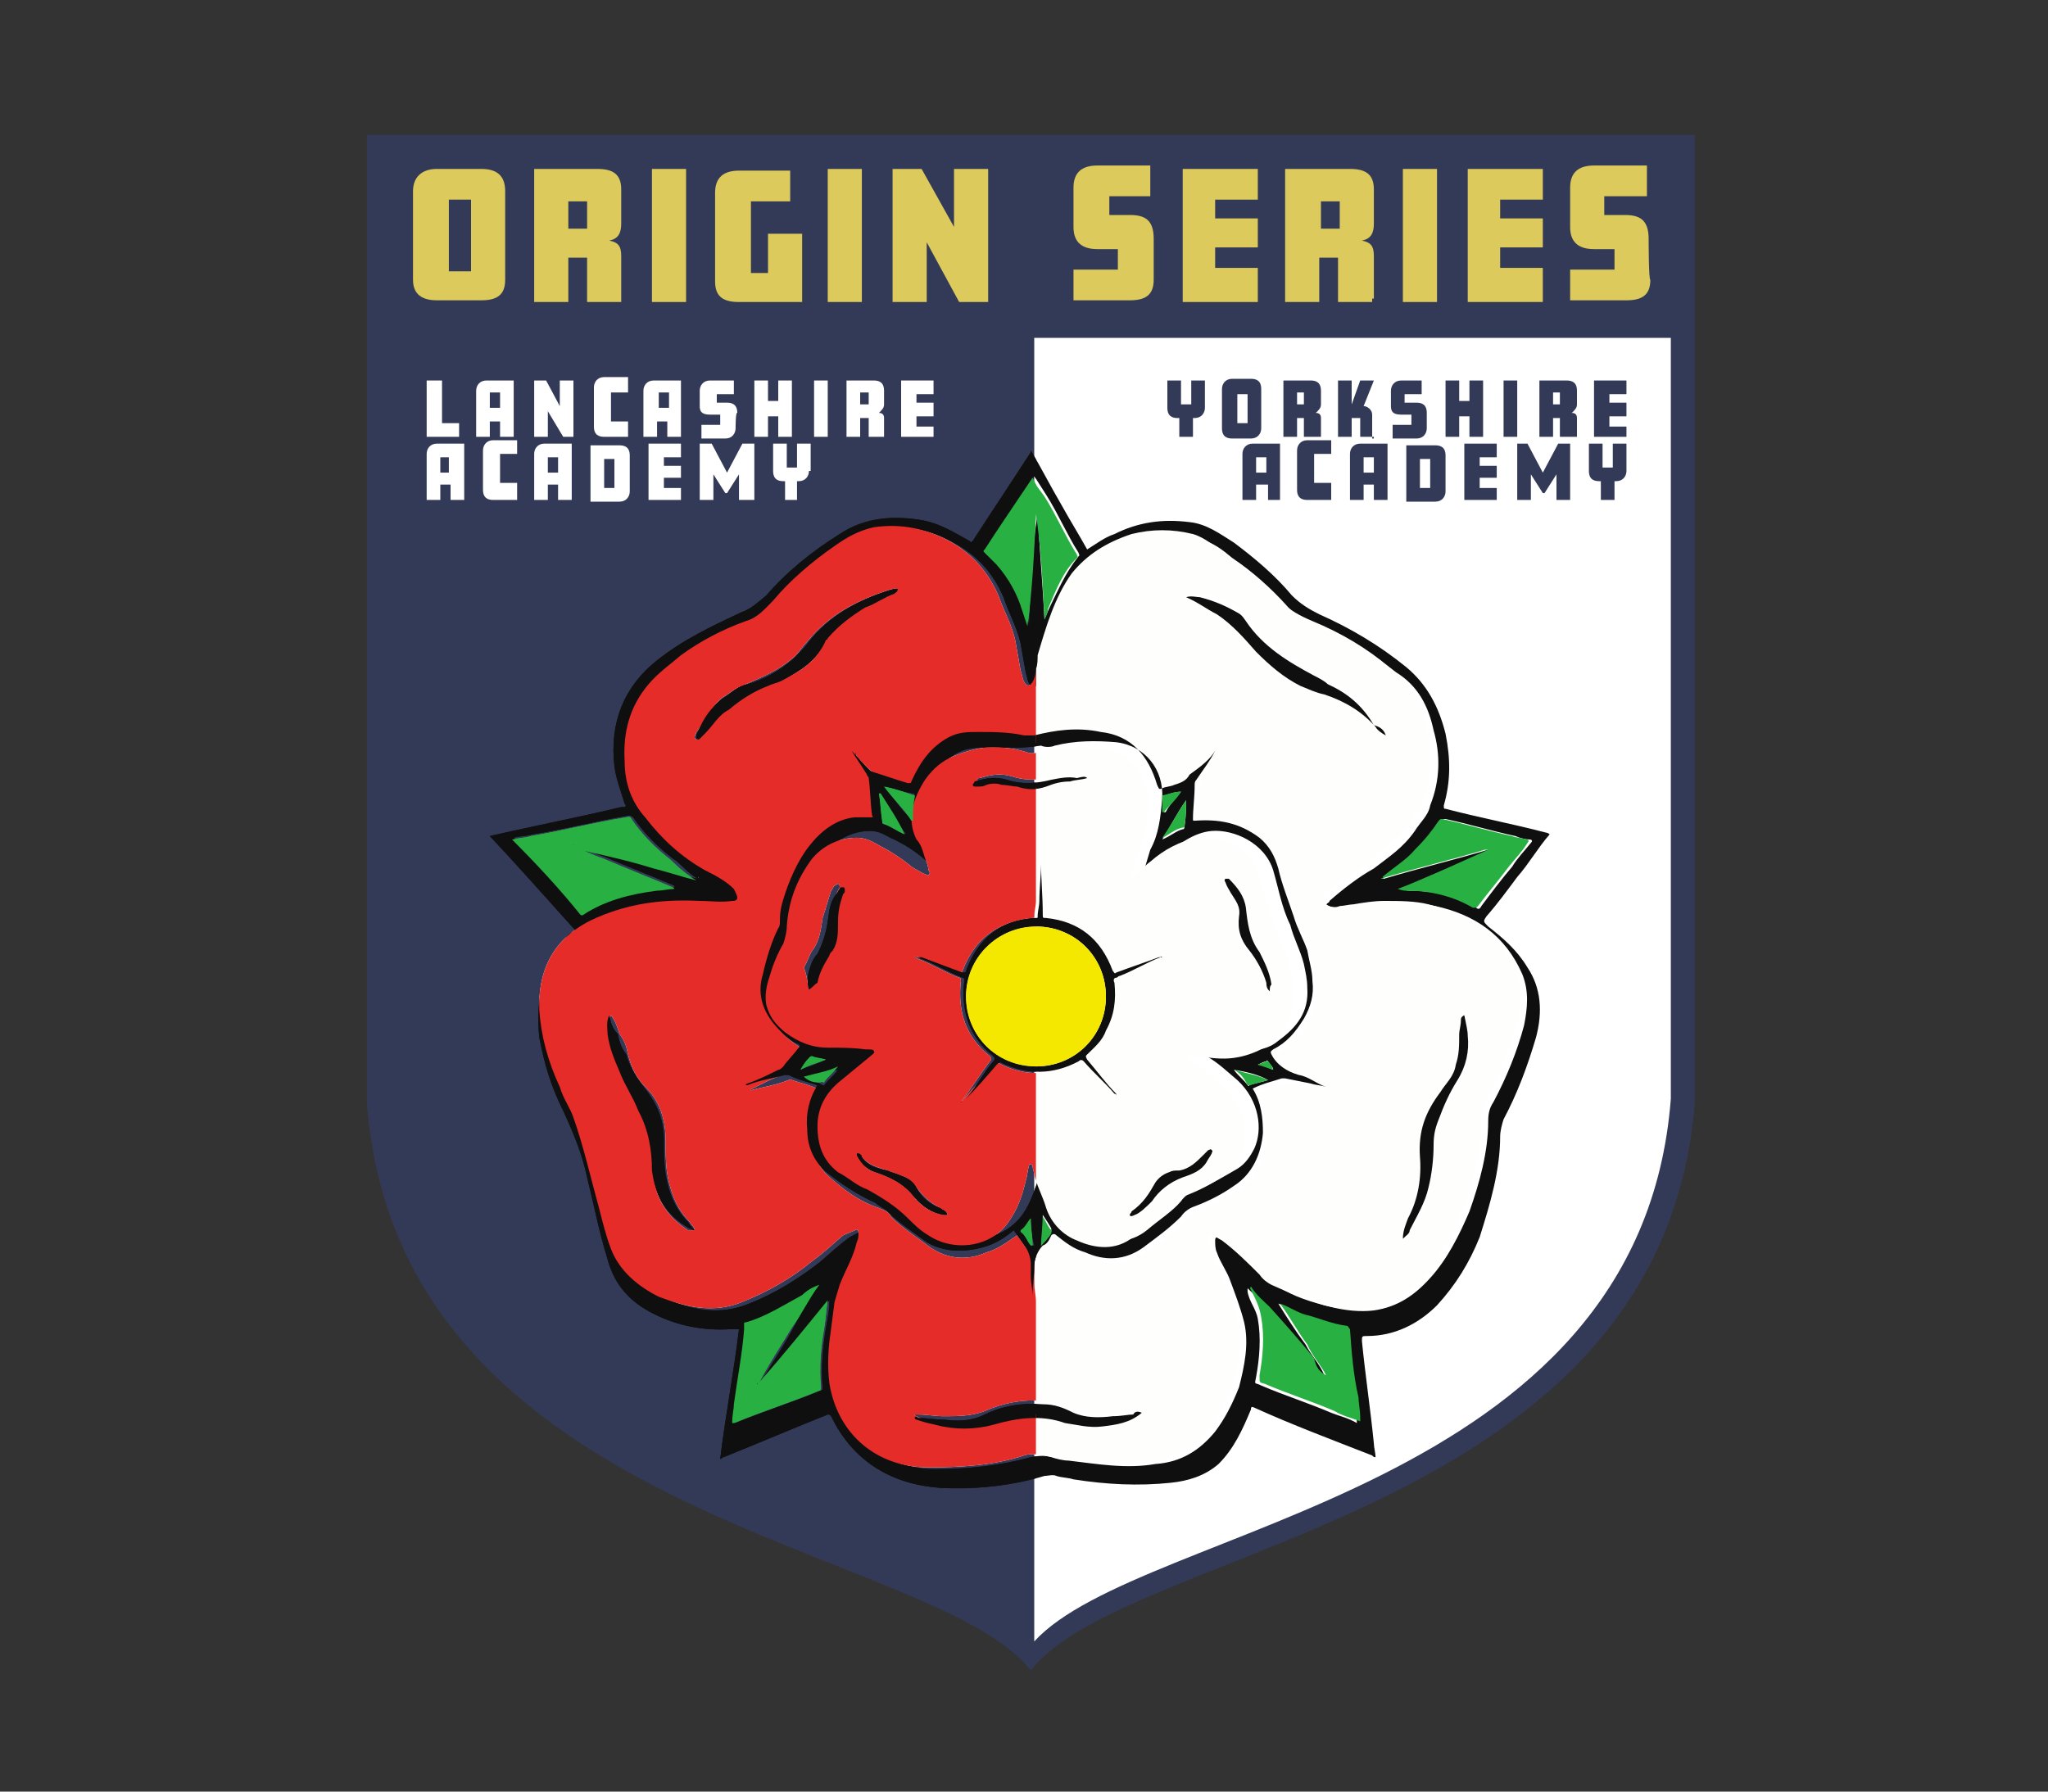 <?xml version="1.0" encoding="utf-8"?>
<!-- Generator: Adobe Illustrator 25.3.0, SVG Export Plug-In . SVG Version: 6.00 Build 0)  -->
<svg version="1.1" id="Layer_1" xmlns="http://www.w3.org/2000/svg" xmlns:xlink="http://www.w3.org/1999/xlink" x="0px" y="0px"
	 viewBox="0 0 120 105" style="enable-background:new 0 0 120 105;" xml:space="preserve">
<rect x="0" y="0" width="120" height="105" fill="#333333" stroke="none"/>
<style type="text/css">
	.st0{fill:#333A57;}
	.st1{fill:#FFFFFF;}
	.st2{fill:#0F0F0F;}
	.st3{fill:#FEFEFD;}
	.st4{fill:#28B042;}
	.st5{fill:#F4E700;}
	.st6{clip-path:url(#SVGID_2_);}
	.st7{fill:#E62C28;}
	.st8{fill:#DCCA5D;}
</style>
<g>
	<path class="st0" d="M21.5,7.9v56.8c1.9,24.4,33.1,25.8,38.9,33.2c5.7-7.4,36.9-8.8,38.9-33.2V7.9C99.3,7.9,21.5,7.9,21.5,7.9z"/>
</g>
<g>
	<path class="st1" d="M60.6,19.8v76.4c6.3-6.9,35.5-8.5,37.3-31.8V19.8H60.6z"/>
</g>
<g id="N5KLAL.tif">
	<g>
		<g>
			<path class="st2" d="M28.7,49c2.6-0.6,5.2-1.1,7.7-1.7h0.1c0.2,0,0.2-0.1,0.1-0.2c-0.2-0.7-0.5-1.4-0.6-2.2
				c-0.3-2.6,0.6-4.7,2.5-6.2c1.5-1.2,3.2-2,4.9-2.8c0.6-0.2,1-0.6,1.5-1c1.2-1.4,2.7-2.6,4.3-3.6c1.5-1,3.2-1.1,4.9-0.8
				c1,0.2,1.8,0.7,2.7,1.2c0.1,0.1,0.1,0.1,0.2,0c1.1-1.7,2.3-3.5,3.4-5.2c0,0,0,0,0-0.1l0,0c0.6,1,1.1,2,1.8,3.2
				c0.5,0.9,1,1.7,1.5,2.6c0.5-0.3,1-0.7,1.6-0.9c1.4-0.7,2.8-0.9,4.4-0.7c1,0.1,1.8,0.7,2.6,1.2c1.2,0.9,2.4,1.9,3.4,3.1
				c0.5,0.5,1,0.8,1.6,1.1c1.8,0.8,3.5,1.8,5.1,3.1c1.2,1,1.9,2.3,2.3,3.9c0.3,1.5,0.3,2.8-0.1,4.2c0,0.2,0,0.2,0.1,0.2
				c1.9,0.5,4,0.9,5.9,1.4c0,0,0.1,0,0.2,0.1c-0.7,0.8-1.2,1.7-1.9,2.5c-0.6,0.8-1.1,1.5-1.8,2.3c-0.2,0.3-0.2,0.3,0.1,0.6
				c0.9,0.7,1.7,1.4,2.3,2.4c0.8,1.2,0.9,2.6,0.5,4.1c-0.5,1.7-1.1,3.3-1.9,4.8c-0.1,0.3-0.2,0.7-0.2,1c0,2-0.6,4-1.2,5.9
				c-0.6,1.5-1.4,2.8-2.5,4c-1.1,1.1-2.5,1.8-4.1,1.8c-0.3,0-0.3,0-0.3,0.3c0.2,2,0.5,4,0.7,6c0,0.2,0.1,0.6,0.1,0.8
				c-0.1,0-0.1,0-0.2-0.1c-2.3-0.9-4.7-1.8-6.9-2.8c-0.2-0.1-0.2,0-0.2,0.1c-0.5,1.2-1,2.3-1.9,3.2c-0.8,0.7-1.8,1-2.8,1.1
				c-1.9,0.2-3.8,0.1-5.7-0.2c-0.3-0.1-0.7-0.1-1-0.2c-0.2-0.1-0.5,0-0.7,0c-2,0.6-4.1,0.8-6.1,0.7c-2.8-0.2-5.1-1.5-6.4-4.2
				c-0.1-0.1-0.1-0.1-0.2-0.1c-2,0.8-4.1,1.7-6.1,2.5c-0.1,0-0.1,0.1-0.2,0.1c0.3-2.5,0.8-5.1,1.1-7.6c-0.1,0-0.3,0-0.5,0
				c-1.6,0.1-3.1-0.2-4.5-0.9c-1.4-0.7-2.3-1.7-2.7-3.2c-0.5-1.6-0.8-3.2-1.2-4.8c-0.3-1.4-0.8-2.6-1.4-3.9
				c-0.7-1.4-1.1-2.7-1.4-4.3c-0.2-2,0.1-4,1.4-5.6c0.1-0.2,0.3-0.5,0.6-0.6c0.1-0.1,0.1-0.1,0-0.2C31.8,52.4,30.3,50.7,28.7,49
				L28.7,49L28.7,49z M81,51.5h0.1c2-0.6,4.1-1.1,6.1-1.7c0.1,0,0.1-0.1,0.2,0c-1.8,0.8-3.6,1.5-5.3,2.3c0.1,0,0.2,0.1,0.5,0.1
				c1.4,0,2.7,0.3,3.9,1c0.1,0.1,0.2,0.1,0.3-0.1c0.6-0.8,1.2-1.6,1.8-2.3c0.3-0.5,0.7-0.9,1.1-1.4c0.1-0.1,0.1-0.2-0.1-0.2
				c-0.2,0-0.6-0.1-0.8-0.2c-1.4-0.3-2.7-0.7-4.1-1c-0.1,0-0.2,0-0.2,0.1c-0.3,0.7-0.9,1.2-1.4,1.7C82.3,50.4,81.6,51,81,51.5
				C81,51.4,80.9,51.5,81,51.5L81,51.5z M48,75.3c-0.3,0.2-0.6,0.3-0.9,0.6c-1,0.6-2,1.2-3.3,1.6c-0.1,0-0.1,0.1-0.1,0.1
				c0,0.1,0,0.2,0,0.3c-0.2,1.5-0.5,3-0.6,4.4c0,0.3-0.1,0.8-0.1,1.1h0.1c1.7-0.7,3.3-1.2,5-1.9c0.1,0,0.1-0.1,0.1-0.2
				c-0.1-1.1,0-2.3,0.2-3.5c0.1-0.6,0.2-1,0.2-1.6l0,0c-1.4,1.6-2.6,3.2-4,4.8c0-0.1,0-0.2,0.1-0.2c0.6-1,1.2-1.9,1.8-3
				C46.9,77,47.4,76.1,48,75.3L48,75.3L48,75.3z M74.9,76.4C74.8,76.4,74.8,76.4,74.9,76.4C74.8,76.4,74.8,76.4,74.9,76.4
				c0.5,0.8,1,1.6,1.6,2.4c0.3,0.6,0.8,1.1,1.1,1.8l0,0c-0.3-0.2-0.6-0.6-0.8-0.9c-0.9-1-1.7-1.9-2.6-3c-0.3-0.5-0.8-0.9-1.1-1.2
				c0,0.1,0,0.1,0,0.2c0.1,0.6,0.5,1,0.6,1.6c0.2,1.1,0.1,2.3-0.1,3.4c-0.1,0.5-0.1,0.3,0.3,0.5c1.4,0.6,2.7,1,4.1,1.6
				c0.5,0.2,1,0.3,1.5,0.6c0-0.1,0-0.2,0-0.3c0-0.3-0.1-0.8-0.1-1.1c-0.1-1.4-0.2-2.7-0.5-4c0-0.1-0.1-0.1-0.2-0.2
				c-0.7-0.1-1.4-0.3-2.2-0.6C76.1,77,75.5,76.6,74.9,76.4z M40.9,51.5L40.9,51.5C41,51.4,40.9,51.5,40.9,51.5
				c-0.6-0.3-1-0.9-1.5-1.2c-0.9-0.7-1.7-1.5-2.3-2.4c-0.1-0.1-0.2-0.1-0.3-0.1c-1.8,0.3-3.7,0.8-5.6,1.1c-0.3,0.1-0.8,0.1-1.1,0.2
				c1.4,1.5,2.6,3,4,4.4c0.1,0.1,0.1,0.1,0.2,0c1.4-0.8,2.8-1.2,4.3-1.4c0.3,0,0.7-0.1,1-0.1c-0.1,0-0.1-0.1-0.1-0.1
				c-1.4-0.6-2.7-1.1-4.1-1.7c-0.6-0.2-1.2-0.5-1.8-0.8l0,0c0.1,0,0.1,0,0.2,0c1.6,0.5,3.1,0.8,4.7,1.2
				C39.2,51.1,39.9,51.3,40.9,51.5z M77.7,53c0.1-0.1,0.2-0.1,0.2-0.2c0.8-0.7,1.7-1.4,2.6-1.9c0.9-0.7,1.7-1.2,2.4-2.2
				c0.3-0.5,0.8-0.9,0.9-1.5c0.6-1.5,0.6-3,0.2-4.4c-0.3-1.4-0.9-2.6-2.2-3.4c-1.4-1.1-3-2-4.5-2.7c-0.7-0.3-1.4-0.6-1.9-1.2
				c-0.9-1-2-2-3.2-2.8c-0.6-0.5-1.1-0.9-1.9-1.1c-1.1-0.5-2.4-0.3-3.6,0c-1.4,0.5-2.6,1-3.5,2.3c-1,1.5-1.6,3.1-2,4.8
				C61,38.7,61,39,61,39.3c-0.1,0.3-0.1,0.7-0.3,0.9c-0.1,0.1-0.2,0.1-0.3,0c-0.2-0.2-0.2-0.5-0.3-0.8c-0.1-0.6-0.2-1.1-0.3-1.7
				c-0.2-0.9-0.7-1.8-1-2.7c-0.7-1.6-1.7-2.6-3.3-3.4c-1.2-0.6-2.6-0.8-4-0.6c-0.9,0.1-1.6,0.7-2.3,1.1c-1.4,0.9-2.5,1.9-3.6,3.2
				c-0.5,0.6-1,0.9-1.6,1.2c-1.4,0.6-2.6,1.2-3.8,2c-0.7,0.5-1.4,0.9-1.9,1.7c-1,1.4-1.5,2.8-1.4,4.5c0,1.2,0.5,2.4,1.2,3.3
				c1,1.1,2.2,2.2,3.5,3.1c0.6,0.3,1.1,0.7,1.7,1.1c0.1,0.1,0.2,0.2,0.2,0.5c0,0.1-0.2,0.1-0.3,0.2c-0.7,0.1-1.2,0.1-1.9,0
				c-1.9-0.1-3.8,0.1-5.6,0.8c-2.4,0.9-4,2.7-3.7,5.6c0.1,1.6,0.6,3.1,1.2,4.5c0.2,0.6,0.6,1.1,0.8,1.8c0.6,1.8,1,3.6,1.5,5.3
				c0.2,0.8,0.3,1.6,0.7,2.4c0.6,1.4,1.6,2.2,2.8,2.8c1.6,0.7,3.2,1,4.9,0.3c1.5-0.6,2.8-1.4,4.1-2.4c0.6-0.5,1.1-1,1.8-1.5
				c0.2-0.1,0.5-0.3,0.7-0.3c0.1-0.1,0.2,0,0.2,0.1c0,0.2,0,0.3-0.1,0.6c-0.2,0.9-0.7,1.7-1,2.5c-0.1,0.3-0.3,0.7-0.3,1
				c-0.1,0.8-0.2,1.5-0.3,2.3c-0.1,0.8-0.2,1.6,0,2.5c0.6,3,2.8,4.9,5.8,4.9c1.9,0,3.8-0.2,5.6-0.7c0.5-0.1,0.9-0.1,1.2,0
				c0.3,0.1,0.7,0.2,1,0.2c1.7,0.2,3.4,0.5,5.1,0.2c1.5-0.1,2.6-0.8,3.5-1.9c0.6-0.8,1-1.6,1.4-2.6c0.3-1.2,0.6-2.5,0.3-3.8
				c-0.2-0.8-0.5-1.6-0.8-2.4c-0.2-0.6-0.6-1.1-0.8-1.7c-0.1-0.2-0.1-0.5-0.1-0.7s0.1-0.2,0.2-0.2c0.2,0.1,0.5,0.2,0.6,0.3
				c0.8,0.6,1.5,1.4,2.2,2c0.2,0.2,0.5,0.3,0.7,0.6c0.9,0.6,1.9,0.9,3.1,1.2c0.8,0.2,1.7,0.3,2.5,0.2c1.4-0.2,2.4-0.9,3.3-1.9
				c1-1.1,1.7-2.5,2.3-3.9c0.6-1.7,1.1-3.5,1.1-5.3c0-0.5,0.1-0.8,0.3-1.1c0.8-1.5,1.4-3,1.8-4.5c0.2-1,0.3-2-0.1-3
				c-1-2.3-2.8-3.5-5.1-4c-0.9-0.2-1.8-0.1-2.6-0.2c-0.6,0-1.2,0-1.8,0.2c-0.2,0.1-0.6,0.1-0.8,0.1C78.2,53.2,78,53.2,77.7,53z
				 M61.2,36.3L61.2,36.3c0.1-0.2,0.2-0.5,0.3-0.7c0.5-1,0.9-2,1.7-3c0.1-0.1,0-0.1,0-0.2c-0.7-1.1-1.2-2.3-1.9-3.4
				c-0.2-0.3-0.5-0.8-0.7-1.1c-0.9,1.4-1.9,2.8-2.8,4.2c-0.1,0.1,0,0.1,0,0.2c0.2,0.2,0.5,0.5,0.7,0.7c0.7,0.8,1,1.7,1.5,2.7
				c0.1,0.3,0.2,0.6,0.3,0.9l0,0c0.1-2.2,0.2-4.4,0.5-6.6l0,0C60.9,32.1,61.1,34.3,61.2,36.3z"/>
		</g>
		<g>
			<path class="st3" d="M77.7,53c0.2,0.2,0.6,0.2,0.8,0.1c0.2,0,0.6-0.1,0.8-0.1c0.6-0.1,1.2-0.2,1.8-0.2c0.9,0,1.8,0,2.6,0.2
				c2.4,0.6,4.2,1.8,5.1,4c0.5,1,0.3,2,0.1,3c-0.5,1.6-1,3.1-1.8,4.5c-0.2,0.3-0.3,0.8-0.3,1.1c0,1.8-0.5,3.6-1.1,5.3
				c-0.5,1.4-1.2,2.7-2.3,3.9c-0.9,1-1.9,1.7-3.3,1.9c-0.9,0.1-1.7,0-2.5-0.2c-1-0.3-2-0.7-3.1-1.2c-0.2-0.1-0.5-0.3-0.7-0.6
				c-0.7-0.7-1.4-1.4-2.2-2c-0.2-0.1-0.3-0.2-0.6-0.3c-0.1-0.1-0.2,0-0.2,0.2c0,0.2,0.1,0.5,0.1,0.7c0.2,0.6,0.6,1.1,0.8,1.7
				c0.3,0.8,0.7,1.6,0.8,2.4c0.3,1.2,0.1,2.5-0.3,3.8c-0.3,0.9-0.7,1.8-1.4,2.6c-0.9,1.1-2,1.8-3.5,1.9c-1.7,0.1-3.4,0-5.1-0.2
				c-0.3-0.1-0.7-0.1-1-0.2c-0.5-0.1-0.9-0.1-1.2,0c-1.8,0.6-3.8,0.7-5.6,0.7c-3,0-5.3-1.9-5.8-4.9c-0.1-0.8-0.1-1.6,0-2.5
				c0.1-0.8,0.2-1.5,0.3-2.3c0.1-0.3,0.2-0.7,0.3-1c0.3-0.8,0.8-1.6,1-2.5c0.1-0.2,0.1-0.3,0.1-0.6c0-0.1-0.1-0.2-0.2-0.1
				c-0.2,0.1-0.5,0.2-0.7,0.3c-0.6,0.5-1.1,1-1.8,1.5c-1.2,1-2.6,1.8-4.1,2.4c-1.7,0.7-3.3,0.3-4.9-0.3c-1.2-0.6-2.3-1.5-2.8-2.8
				c-0.3-0.8-0.5-1.6-0.7-2.4c-0.5-1.8-0.9-3.6-1.5-5.3c-0.2-0.6-0.6-1.1-0.8-1.8c-0.7-1.5-1.1-3-1.2-4.5c-0.1-3,1.4-4.7,3.8-5.6
				c1.8-0.7,3.6-0.9,5.6-0.8c0.7,0,1.2,0.1,1.9,0c0.1,0,0.3,0,0.3-0.2c0-0.1-0.1-0.3-0.2-0.5c-0.5-0.5-1.1-0.8-1.7-1.1
				c-1.4-0.8-2.5-1.8-3.5-3.1c-0.8-0.9-1.2-2-1.2-3.3c-0.1-1.7,0.3-3.2,1.4-4.5c0.6-0.7,1.2-1.1,1.9-1.7c1.1-0.8,2.4-1.5,3.8-2
				c0.7-0.2,1.1-0.7,1.6-1.2c1-1.2,2.3-2.3,3.6-3.2c0.7-0.5,1.4-0.9,2.3-1.1c1.4-0.2,2.7,0,4,0.6c1.5,0.7,2.6,1.8,3.3,3.4
				c0.3,0.9,0.8,1.7,1,2.7c0.1,0.6,0.2,1.1,0.3,1.7c0.1,0.2,0.1,0.6,0.3,0.8c0.1,0.1,0.2,0.1,0.3,0c0.2-0.2,0.3-0.6,0.3-0.9
				c0.1-0.2,0.1-0.6,0.1-0.8c0.5-1.7,1-3.4,2-4.8c0.9-1.1,2-1.8,3.5-2.3c1.2-0.3,2.4-0.3,3.6,0c0.7,0.2,1.2,0.7,1.9,1.1
				c1.1,0.9,2.2,1.8,3.2,2.8c0.6,0.6,1.2,0.9,1.9,1.2c1.7,0.7,3.2,1.6,4.5,2.7c1.1,0.9,1.8,2,2.2,3.4c0.3,1.5,0.3,3-0.2,4.4
				c-0.2,0.6-0.6,1-0.9,1.5c-0.7,0.8-1.6,1.5-2.4,2.2c-0.9,0.7-1.8,1.2-2.6,1.9C77.9,52.9,77.8,52.9,77.7,53z M50.2,44.3
				C50.1,44.1,50.2,44.1,50.2,44.3C50.1,44.1,50.1,44.3,50.2,44.3c0.2,0.5,0.6,0.9,0.9,1.4c0,0.1,0.1,0.1,0.1,0.2
				c0.1,0.7,0.1,1.5,0.2,2.2c0,0.1,0,0.1-0.1,0.1c-0.3,0-0.7,0-0.9,0c-1.1,0.2-2,0.8-2.7,1.7c-0.7,0.9-1,1.9-1.5,3.1
				c-0.1,0.5-0.2,0.8-0.2,1.2c0,0.1,0,0.3-0.1,0.5c-0.5,0.9-0.7,1.8-0.9,2.7c-0.3,1.4,0.1,2.4,1,3.3c0.3,0.3,0.7,0.6,1.1,0.8
				c0.1,0.1,0.1,0.1,0,0.2c-0.3,0.3-0.6,0.7-0.9,1.1C46.1,62.9,46,63,45.9,63c-0.7,0.2-1.2,0.5-1.8,0.8c0,0-0.1,0-0.1,0.1H44
				c0.7-0.2,1.5-0.3,2.2-0.6c0.1,0,0.1-0.1,0.2,0c0.6,0.2,1.1,0.3,1.7,0.6c-0.5,0.8-0.7,1.7-0.6,2.6c0.1,0.9,0.3,1.7,1,2.4
				c0.9,0.8,1.8,1.5,3,1.9c0.2,0.1,0.6,0.2,0.7,0.5c0.7,0.7,1.5,1.2,2.3,1.8c1,0.7,2.2,0.8,3.3,0.3c0.7-0.2,1.2-0.6,1.8-1
				c0.2,0.3,0.5,0.7,0.7,1c0.2,0.3,0.3,0.6,0.3,1c0,0.2,0,0.5,0,0.7c0,0.5,0.1,0.8,0.1,1.2c0.1-0.6,0.1-1.2,0.1-1.8
				c0-0.5,0.1-0.9,0.5-1.2c0.1-0.2,0.3-0.3,0.5-0.6c0.1-0.1,0.1-0.2,0.3,0c0.5,0.5,1,0.8,1.7,1c1.2,0.5,2.4,0.5,3.4-0.3
				c0.8-0.6,1.5-1.1,2.2-1.8c0.2-0.2,0.5-0.5,0.8-0.6c0.8-0.3,1.5-0.8,2.3-1.2c1.1-0.7,1.6-1.8,1.7-3.1c0.1-0.9-0.1-1.8-0.6-2.6
				c0.6-0.2,1.1-0.3,1.7-0.6c0.1,0,0.2,0,0.2,0c0.5,0.1,1,0.2,1.5,0.3c0.3,0.1,0.6,0.1,0.9,0.2c-0.6-0.2-1-0.5-1.6-0.7
				c-0.7-0.2-1.2-0.6-1.6-1.2c-0.1-0.1-0.1-0.2,0.1-0.3c0.8-0.5,1.4-1,1.8-1.8c0.3-0.7,0.6-1.4,0.5-2.2c-0.1-0.6-0.2-1.2-0.3-1.8
				c-0.2-0.7-0.6-1.4-0.8-2c-0.3-0.9-0.6-1.8-0.9-2.8c-0.2-0.7-0.6-1.4-1.1-1.8c-1.1-0.9-2.4-1.2-3.8-1c-0.1,0-0.1,0-0.1-0.1
				c0-0.7,0.1-1.4,0.1-2c0-0.1,0-0.2,0.1-0.3c0.3-0.6,0.7-1.1,1.1-1.7l0,0l0,0c-0.5,0.5-0.8,0.9-1.2,1.5c-0.2,0.3-0.5,0.5-0.9,0.6
				c-0.2,0-0.5,0.1-0.7,0.2c-0.2,0.1-0.3,0-0.3-0.2c-0.5-1.7-1.5-2.8-3.3-3.1c-1.2-0.2-2.6-0.1-3.9,0.2c-0.2,0-0.3,0.1-0.6,0
				c-0.9-0.2-1.8-0.3-2.7-0.2c-0.6,0-1.2,0.1-1.7,0.3c-1.1,0.6-1.7,1.5-2.2,2.6c0,0.1-0.1,0.2-0.2,0.1c-0.7-0.2-1.5-0.5-2.2-0.7
				c-0.1,0-0.2-0.1-0.2-0.2C50.7,44.9,50.4,44.6,50.2,44.3z M52.6,34.5c-0.2,0-0.3,0-0.6,0.1c-1.8,0.6-3.4,1.4-4.7,3
				c-0.3,0.3-0.6,0.8-0.9,1c-0.8,0.7-1.8,1.1-2.7,1.5c-0.6,0.2-0.9,0.5-1.4,0.8c-0.7,0.6-1,1.4-1.5,2c0,0.1-0.1,0.2-0.1,0.3
				c0,0.1,0.1,0.2,0.2,0.1c0.1-0.1,0.2-0.2,0.3-0.3c0.5-0.5,0.8-1,1.4-1.4c0.7-0.6,1.5-1,2.3-1.4c0.2-0.1,0.6-0.2,0.8-0.3
				c1.1-0.5,2.2-1.1,2.6-2.4c0,0,0-0.1,0.1-0.1c0.6-0.7,1.2-1.4,2.2-1.8c0.6-0.2,1.1-0.6,1.7-0.8C52.4,34.8,52.6,34.7,52.6,34.5z
				 M81.2,43.1c-0.1-0.3-0.3-0.6-0.5-0.8c-0.7-1-1.5-1.9-2.7-2.4c-0.3-0.1-0.6-0.2-0.8-0.5c-1.6-0.8-3-1.7-4-3.2
				c-0.1-0.2-0.3-0.3-0.5-0.5c-0.7-0.5-1.4-0.8-2.2-0.9c-0.2,0-0.6-0.1-0.8,0c0.7,0.2,1.2,0.6,1.8,1c0.9,0.6,1.6,1.4,2.3,2.2
				c0.8,0.8,1.6,1.6,2.6,2c0.5,0.2,0.9,0.3,1.4,0.5c1.1,0.3,2.2,0.9,3,1.9C80.7,42.8,80.9,42.9,81.2,43.1z M66.9,82.8
				c-0.2-0.1-0.3-0.1-0.5-0.1c-0.5,0-0.9,0.1-1.2,0.1c-0.8,0.1-1.5,0.1-2.3-0.2c-0.6-0.2-1.1-0.3-1.8-0.5c-1.1-0.1-2.3,0.1-3.4,0.6
				C56.9,83,56.1,83,55.3,83c-0.5,0-1-0.1-1.5-0.1c-0.1,0-0.1,0-0.2,0c0,0.1,0.1,0.1,0.1,0.1c0.3,0.2,0.8,0.2,1.1,0.3
				c1.1,0.3,2.3,0.3,3.4,0c1.4-0.5,2.7-0.6,4.2-0.1c0.7,0.2,1.4,0.3,2.2,0.2C65.4,83.6,66.2,83.4,66.9,82.8z M82.2,72.6
				c0.2-0.1,0.3-0.2,0.5-0.5c0.6-0.8,0.9-1.6,1.1-2.5c0.2-0.8,0.2-1.6,0.3-2.5c0-0.6,0.1-1,0.3-1.5c0.3-0.8,0.8-1.6,1.1-2.3
				c0.5-0.8,0.7-1.7,0.6-2.6c0-0.5-0.1-0.9-0.2-1.2c-0.1,0.1-0.1,0.2-0.2,0.3c0,0.2-0.1,0.5-0.1,0.8c0,0.6-0.1,1.1-0.2,1.8
				c-0.2,0.6-0.6,1.1-0.9,1.6c-0.9,1-1.4,2.3-1.2,3.8c0,1.2-0.2,2.5-0.7,3.6C82.4,71.6,82.2,72.1,82.2,72.6z M40.7,72.1
				c0-0.2-0.2-0.3-0.3-0.5c-0.7-0.7-1-1.5-1.2-2.3c-0.2-0.8-0.2-1.6-0.2-2.5c0-1.1-0.3-2.2-1.1-3c-0.6-0.6-0.9-1.2-1.1-2
				c-0.1-0.5-0.2-0.8-0.5-1.2c-0.1-0.3-0.2-0.7-0.5-1.1c-0.2,0.3-0.2,0.7-0.1,1.1c0.1,0.8,0.3,1.5,0.7,2.2c0.3,0.8,0.7,1.5,1.1,2.3
				c0.6,1.1,0.8,2.3,0.8,3.5c0,1.6,0.8,2.7,2,3.5C40.5,72.1,40.5,72.1,40.7,72.1z"/>
		</g>
		<g>
			<path class="st4" d="M33.5,49.5c0.6,0.3,1.2,0.6,1.8,0.8c1.4,0.6,2.7,1.1,4.1,1.7c0,0,0.1,0,0.1,0.1c-0.3,0-0.7,0.1-1,0.1
				c-1.6,0.2-3.1,0.6-4.3,1.4c-0.1,0.1-0.2,0-0.2,0c-1.2-1.5-2.6-3-4-4.4c0.5-0.1,0.8-0.1,1.1-0.2c1.8-0.3,3.7-0.8,5.6-1.1
				c0.1,0,0.2-0.1,0.3,0.1c0.6,0.9,1.4,1.7,2.3,2.4c0.5,0.5,1,0.9,1.5,1.2l0,0c-0.8-0.2-1.7-0.5-2.5-0.7c-1.6-0.5-3.1-0.8-4.7-1.2
				C33.6,49.5,33.6,49.5,33.5,49.5L33.5,49.5L33.5,49.5L33.5,49.5z"/>
		</g>
		<g>
			<path class="st4" d="M77.7,80.6c-0.3-0.6-0.8-1.1-1.1-1.8c-0.6-0.8-1-1.6-1.6-2.4l0,0c0.6,0.2,1.1,0.6,1.7,0.7
				c0.7,0.2,1.4,0.5,2.2,0.6c0.1,0,0.1,0.1,0.2,0.2c0.1,1.4,0.2,2.7,0.5,4c0,0.3,0.1,0.8,0.1,1.1c0,0.1,0,0.2,0,0.3
				c-0.5-0.2-1-0.3-1.5-0.6c-1.4-0.6-2.7-1-4.1-1.6c-0.3-0.1-0.3,0-0.3-0.5c0.2-1.1,0.3-2.3,0.1-3.4c-0.1-0.6-0.3-1-0.6-1.6
				c0,0-0.1-0.1,0-0.2c0.3,0.5,0.8,0.9,1.1,1.2c0.9,1,1.7,1.9,2.6,3C77.1,80.1,77.3,80.4,77.7,80.6C77.7,80.6,77.7,80.7,77.7,80.6
				c0.1,0.1,0.1,0.1,0.1,0.1S77.8,80.7,77.7,80.6C77.8,80.7,77.7,80.7,77.7,80.6L77.7,80.6z"/>
		</g>
		<g>
			<path class="st4" d="M48,75.3c-0.6,0.8-1,1.7-1.6,2.5c-0.6,1-1.2,1.9-1.8,3c0,0.1-0.1,0.1-0.1,0.2c1.4-1.6,2.7-3.2,4-4.8l0,0
				c-0.1,0.6-0.1,1-0.2,1.6c-0.2,1.1-0.3,2.3-0.2,3.5c0,0.1,0,0.2-0.1,0.2c-1.7,0.7-3.3,1.2-5,1.9c0,0,0,0-0.1,0
				c0-0.5,0.1-0.8,0.1-1.1c0.2-1.5,0.5-3,0.6-4.4c0-0.1,0-0.2,0-0.3s0-0.1,0.1-0.1c1.1-0.3,2.2-1,3.3-1.6
				C47.3,75.6,47.7,75.4,48,75.3L48,75.3z M44.3,81.2C44.3,81.1,44.4,81.1,44.3,81.2c0.1-0.1,0.1-0.1,0.1-0.1l0,0
				C44.4,81,44.4,81,44.3,81.2C44.3,81.1,44.3,81.1,44.3,81.2L44.3,81.2L44.3,81.2z"/>
		</g>
		<g>
			<path class="st4" d="M81,51.4c0.7-0.6,1.4-1,1.9-1.6c0.6-0.6,1-1.1,1.4-1.7c0.1-0.1,0.1-0.1,0.2-0.1c1.4,0.3,2.7,0.7,4.1,1
				c0.2,0.1,0.6,0.1,0.8,0.2c0.2,0,0.2,0.1,0.1,0.2c-0.3,0.5-0.7,0.9-1.1,1.4c-0.6,0.8-1.2,1.5-1.8,2.3c-0.1,0.1-0.1,0.1-0.3,0.1
				c-1.2-0.7-2.5-1-3.9-1c-0.1,0-0.2,0-0.5-0.1c1.8-0.7,3.5-1.5,5.3-2.3c-0.1,0-0.2,0-0.2,0c-2,0.6-4.1,1.1-6.1,1.7
				C81.1,51.5,81.1,51.5,81,51.4C81,51.5,81,51.4,81,51.4z M87.6,49.7L87.6,49.7L87.6,49.7L87.6,49.7L87.6,49.7z"/>
		</g>
		<g>
			<path class="st4" d="M61.2,36.3c-0.1-2-0.2-4.2-0.5-6.2l0,0c-0.1,2.2-0.2,4.4-0.5,6.6l0,0c-0.1-0.3-0.2-0.6-0.3-0.9
				c-0.3-1-0.8-1.9-1.5-2.7c-0.2-0.2-0.5-0.5-0.7-0.7c-0.1-0.1-0.1-0.1,0-0.2c0.9-1.4,1.8-2.7,2.8-4.2c0.2,0.5,0.5,0.8,0.7,1.1
				c0.7,1.1,1.2,2.3,1.9,3.4c0,0.1,0.1,0.1,0,0.2c-0.8,0.8-1.2,1.8-1.7,3C61.4,35.9,61.3,36.1,61.2,36.3L61.2,36.3z"/>
		</g>
		<g>
			<path class="st4" d="M40.9,51.4C40.9,51.5,41,51.4,40.9,51.4C40.9,51.5,40.9,51.5,40.9,51.4C40.9,51.5,40.9,51.4,40.9,51.4z"/>
		</g>
		<g>
			<path class="st4" d="M81,51.5L81,51.5C80.9,51.5,81,51.4,81,51.5C81,51.4,81,51.5,81,51.5z"/>
		</g>
		<g>
			<path class="st4" d="M48,75.3L48,75.3L48,75.3L48,75.3z"/>
		</g>
		<g>
			<path class="st4" d="M74.8,76.4L74.8,76.4L74.8,76.4L74.8,76.4z"/>
		</g>
		<g>
			<path class="st2" d="M71.2,44c-0.3,0.6-0.7,1.1-1.1,1.7c-0.1,0.1-0.1,0.2-0.1,0.3c0,0.7-0.1,1.4-0.1,2c0,0.1,0,0.1,0.1,0.1
				c1.4-0.1,2.6,0.1,3.8,1c0.6,0.5,0.9,1.1,1.1,1.8c0.2,0.9,0.6,1.9,0.9,2.8c0.2,0.7,0.6,1.4,0.8,2c0.1,0.6,0.3,1.2,0.3,1.8
				c0.1,0.8-0.1,1.5-0.5,2.2c-0.5,0.8-1,1.4-1.8,1.8c-0.1,0.1-0.2,0.1-0.1,0.3c0.3,0.6,0.9,1,1.6,1.2c0.6,0.1,1,0.5,1.6,0.7
				c-0.3-0.1-0.6-0.1-0.9-0.2c-0.5-0.1-1-0.2-1.5-0.3c-0.1,0-0.1,0-0.2,0c-0.6,0.2-1.1,0.3-1.7,0.6c0.5,0.8,0.6,1.7,0.6,2.6
				c-0.1,1.2-0.6,2.4-1.7,3.1c-0.7,0.5-1.5,0.9-2.3,1.2c-0.3,0.1-0.6,0.3-0.8,0.6c-0.7,0.7-1.4,1.2-2.2,1.8
				c-1.1,0.8-2.3,0.8-3.4,0.3c-0.7-0.2-1.2-0.6-1.7-1c-0.1-0.1-0.2-0.1-0.3,0c-0.1,0.2-0.2,0.5-0.5,0.6c-0.3,0.3-0.5,0.8-0.5,1.2
				c0,0.6-0.1,1.2-0.1,1.8c0-0.5-0.1-0.8-0.1-1.2c0-0.2,0-0.5,0-0.7c0-0.3-0.1-0.7-0.3-1c-0.2-0.3-0.5-0.7-0.7-1
				c-0.6,0.5-1.1,0.8-1.8,1c-1.1,0.3-2.3,0.3-3.3-0.3c-0.8-0.6-1.6-1.1-2.3-1.8c-0.2-0.2-0.5-0.3-0.7-0.5c-1.1-0.5-2-1.1-3-1.9
				c-0.7-0.7-1-1.5-1-2.4c-0.1-0.9,0.1-1.8,0.6-2.6c-0.6-0.2-1.1-0.3-1.7-0.6c-0.1,0-0.1,0-0.2,0c-0.7,0.2-1.5,0.3-2.2,0.6h-0.1
				c0-0.1,0.1-0.1,0.1-0.1c0.6-0.2,1.2-0.5,1.8-0.8c0.1,0,0.2-0.1,0.3-0.2c0.2-0.3,0.6-0.7,0.9-1.1c0.1-0.1,0.1-0.1,0-0.2
				c-0.5-0.2-0.8-0.5-1.1-0.8c-0.9-0.9-1.4-2-1-3.3c0.2-0.9,0.5-1.9,0.9-2.7c0.1-0.1,0.1-0.3,0.1-0.5c0-0.5,0.1-0.9,0.2-1.2
				c0.3-1,0.8-2.2,1.5-3.1c0.7-0.9,1.6-1.6,2.7-1.7c0.3,0,0.7,0,0.9,0c0.1,0,0.2,0,0.1-0.1c-0.1-0.7-0.1-1.5-0.2-2.2
				c0-0.1-0.1-0.1-0.1-0.2c-0.3-0.5-0.6-0.9-0.9-1.4l0,0c0.3,0.3,0.6,0.7,0.9,1c0.1,0.1,0.1,0.1,0.2,0.2c0.7,0.2,1.5,0.5,2.2,0.7
				c0.1,0,0.2,0,0.2-0.1c0.5-1.1,1.1-2,2.2-2.6c0.6-0.3,1.1-0.3,1.7-0.3c0.9,0,1.8,0,2.7,0.2c0.2,0,0.3,0,0.6,0
				c1.2-0.3,2.5-0.5,3.9-0.2c1.8,0.2,2.8,1.4,3.3,3.1c0.1,0.2,0.1,0.3,0.3,0.2c0.2-0.1,0.5-0.1,0.7-0.2c0.3-0.1,0.7-0.2,0.9-0.6
				C70.4,44.9,70.9,44.5,71.2,44L71.2,44z M53.1,48.9L53.1,48.9L53.1,48.9C53.1,48.9,53.1,48.8,53.1,48.9c-0.6-0.8-1-1.6-1.5-2.4
				c0,0,0,0-0.1,0c0.1,0.6,0.1,1.1,0.2,1.7c0,0,0,0.1,0.1,0.1C52.2,48.5,52.6,48.7,53.1,48.9C53,48.9,53,48.9,53.1,48.9z M74.6,62.7
				L74.6,62.7L74.6,62.7c0-0.2-0.2-0.3-0.3-0.5c0,0-0.1-0.1-0.1,0c-0.1,0-0.3,0.1-0.5,0.2C74,62.4,74.3,62.6,74.6,62.7z M46.9,62.7
				c0.5-0.2,0.9-0.3,1.5-0.6C48,62,47.8,62,47.6,61.9c-0.1,0-0.1,0-0.2,0.1C47.2,62.2,47.1,62.4,46.9,62.7L46.9,62.7L46.9,62.7z
				 M69.2,46.4c-0.3,0-0.6,0.1-0.9,0.2c-0.1,0-0.1,0-0.1,0.1c0,0.3,0,0.6,0,0.9c0,0,0,0,0.1,0C68.5,47.2,68.8,46.9,69.2,46.4
				L69.2,46.4L69.2,46.4z M69.5,46.9c-0.5,0.7-0.9,1.5-1.4,2.3c0.5-0.2,0.8-0.5,1.2-0.6c0.1,0,0.1-0.1,0.1-0.1
				C69.5,47.8,69.5,47.3,69.5,46.9C69.5,46.9,69.6,46.9,69.5,46.9C69.5,46.8,69.5,46.9,69.5,46.9z M51.8,46.1
				C51.8,46.1,51.8,46,51.8,46.1L51.8,46.1c0.6,0.7,1,1.4,1.6,1.9c0,0,0,0,0.1,0c-0.1-0.5,0-0.9,0.1-1.4c0-0.1,0-0.1-0.1-0.1
				C52.9,46.4,52.3,46.2,51.8,46.1z M58.2,43.8c-0.5,0-1,0-1.5,0.1c-0.8,0.2-1.4,0.7-1.7,1.4c-0.7,1.1-1,2.3-0.5,3.5
				c0.1,0.3,0.3,0.8,0.5,1.1c0.1,0.2,0.1,0.5,0.2,0.7c0,0.1,0.1,0.2,0,0.3c-0.1,0.1-0.2,0-0.3-0.1c-0.2-0.1-0.6-0.3-0.8-0.5
				c-0.6-0.5-1.1-0.8-1.7-1.1c-0.5-0.2-0.8-0.5-1.4-0.5c-1.1,0-1.9,0.5-2.6,1.2c-0.9,1.1-1.4,2.5-1.5,4c0,0.3-0.1,0.7-0.2,1
				c-0.3,0.6-0.6,1.2-0.8,1.9c-0.2,0.6-0.3,1.1-0.2,1.7c0.1,0.7,0.6,1.2,1.1,1.6c0.7,0.6,1.6,0.9,2.5,0.9c0.7,0,1.5,0,2.2,0.1
				c0.1,0,0.3,0,0.5,0.1c0,0.1-0.1,0.2-0.2,0.3c-0.6,0.5-1.1,0.9-1.7,1.4c-0.9,0.7-1.4,1.6-1.4,2.7c0,1.1,0.3,2,1.2,2.7
				c0.6,0.5,1.1,0.8,1.7,1c0.9,0.3,1.7,0.9,2.4,1.7c0.3,0.3,0.8,0.7,1.2,1c1.5,1,3.6,0.7,4.7-0.8c0.5-0.7,0.8-1.6,1-2.4
				c0.1-0.3,0.1-0.7,0.2-0.9c0.1-0.1,0.2-0.2,0.2,0c0.1,0.1,0.1,0.3,0.1,0.5c0.1,0.7,0.3,1.4,0.7,2c0.3,0.9,0.9,1.5,1.8,1.9
				c1.1,0.6,2.3,0.6,3.3-0.2c0.7-0.6,1.5-1.1,2-1.7c0.2-0.3,0.6-0.6,1-0.7c0.8-0.3,1.6-0.8,2.3-1.2c0.5-0.3,0.8-0.8,1-1.2
				c0.5-1.1,0.3-2.8-1-4c-0.6-0.5-1.1-1-1.8-1.4c-0.1-0.1-0.3-0.2-0.3-0.3c0.1-0.2,0.3-0.1,0.5-0.1c0.7,0.1,1.4,0.2,2.2,0.1
				c0.7-0.1,1.2-0.1,1.8-0.6c1.1-0.8,1.8-1.7,1.7-3.1c0-0.5-0.1-0.9-0.2-1.4c-0.2-0.8-0.6-1.5-0.8-2.3c-0.5-1-0.7-2.2-1-3.2
				c-0.5-1.6-2.3-2.4-3.6-2.3c-1.1,0.1-1.9,0.8-2.8,1.4c-0.3,0.2-0.6,0.6-0.9,0.8c-0.1,0-0.1,0.1-0.2,0.1s0-0.1,0-0.2
				c0.1-0.3,0.2-0.7,0.3-1c0.5-0.9,0.6-1.9,0.7-3c0.1-1.7-1-3.1-2.7-3.3c-1.2-0.1-2.4-0.1-3.6,0.2c-0.2,0.1-0.6,0.1-0.8,0
				C59.6,43.9,58.9,43.8,58.2,43.8z M47.1,63.1C47.1,63.1,47.1,63.2,47.1,63.1c0.3,0.2,0.8,0.3,1.1,0.5h0.1c0.2-0.3,0.6-0.6,0.8-0.9
				C48.5,62.8,47.8,63,47.1,63.1z M72.3,62.7c0.2,0.3,0.6,0.6,0.8,0.9c0,0,0.1,0.1,0.1,0c0.3-0.1,0.8-0.2,1.1-0.3l0,0
				C73.8,63,73,62.8,72.3,62.7z M61,73C61,73.1,61,73.1,61,73c0.2-0.2,0.5-0.6,0.6-0.8c0-0.1,0-0.1,0-0.2c-0.1-0.2-0.3-0.5-0.5-0.8
				C61.1,72,61.1,72.6,61,73z M60.4,71.4c-0.2,0.2-0.3,0.5-0.5,0.7v0.1c0.2,0.2,0.3,0.6,0.6,0.8c0,0,0,0,0.1,0
				C60.5,72.6,60.4,72,60.4,71.4z"/>
		</g>
		<g>
			<path class="st2" d="M52.6,34.5c0,0.2-0.1,0.2-0.2,0.3c-0.6,0.2-1.1,0.6-1.7,0.8c-0.8,0.5-1.5,1-2.2,1.8c0,0,0,0.1-0.1,0.1
				c-0.5,1.2-1.5,1.8-2.6,2.4c-0.2,0.1-0.6,0.2-0.8,0.3c-0.8,0.3-1.6,0.8-2.3,1.4c-0.6,0.3-0.9,0.9-1.4,1.4
				c-0.1,0.1-0.2,0.2-0.3,0.3c-0.1,0.1-0.2,0-0.2-0.1c0-0.1,0-0.2,0.1-0.3c0.3-0.8,0.8-1.5,1.5-2c0.5-0.3,0.8-0.7,1.4-0.8
				c1-0.3,1.9-0.8,2.7-1.5c0.3-0.3,0.7-0.7,0.9-1c1.2-1.5,2.8-2.4,4.7-3C52.2,34.6,52.3,34.5,52.6,34.5z"/>
		</g>
		<g>
			<path class="st2" d="M81.2,43.1c-0.2-0.1-0.5-0.3-0.6-0.5c-0.8-0.9-1.8-1.5-3-1.9c-0.5-0.1-0.9-0.3-1.4-0.5c-1-0.5-1.8-1.2-2.6-2
				c-0.7-0.8-1.4-1.6-2.3-2.2c-0.6-0.3-1.1-0.7-1.8-1c0.3-0.1,0.6,0,0.8,0c0.8,0.2,1.5,0.5,2.2,0.9c0.2,0.1,0.3,0.2,0.5,0.5
				c1,1.5,2.5,2.4,4,3.2c0.2,0.1,0.6,0.3,0.8,0.5c1.1,0.5,2,1.2,2.7,2.4C80.9,42.6,81.1,42.8,81.2,43.1z"/>
		</g>
		<g>
			<path class="st2" d="M66.9,82.8c-0.7,0.6-1.5,0.7-2.3,0.8c-0.8,0.1-1.5-0.1-2.2-0.2c-1.4-0.5-2.8-0.3-4.2,0.1
				c-1.1,0.3-2.3,0.3-3.4,0c-0.5-0.1-0.8-0.2-1.1-0.3c0,0-0.1,0-0.1-0.1c0-0.1,0.1-0.1,0.2,0c0.5,0,1,0.1,1.5,0.1
				c0.8,0.1,1.6,0.1,2.4-0.3c1-0.5,2.2-0.7,3.4-0.6c0.7,0,1.2,0.2,1.8,0.5c0.7,0.3,1.5,0.3,2.3,0.2c0.5,0,0.9-0.1,1.2-0.1
				C66.5,82.7,66.7,82.7,66.9,82.8z"/>
		</g>
		<g>
			<path class="st2" d="M82.2,72.6c0-0.5,0.2-0.9,0.3-1.2c0.6-1.1,0.8-2.4,0.7-3.6c-0.1-1.5,0.3-2.6,1.2-3.8
				c0.3-0.5,0.8-0.9,0.9-1.6c0.2-0.6,0.2-1.1,0.2-1.8c0-0.2,0.1-0.5,0.1-0.8c0-0.1,0-0.2,0.2-0.3c0.1,0.5,0.2,0.9,0.2,1.2
				c0.1,0.9-0.1,1.8-0.6,2.6c-0.5,0.8-0.8,1.5-1.1,2.3c-0.2,0.5-0.3,0.9-0.3,1.5c0,0.8-0.1,1.7-0.3,2.5c-0.2,0.9-0.7,1.7-1.1,2.5
				C82.6,72.3,82.4,72.4,82.2,72.6z"/>
		</g>
		<g>
			<path class="st2" d="M40.7,72.1c-0.1,0-0.2-0.1-0.3-0.1c-1.4-0.8-2-1.9-2.2-3.4c0-1.2-0.2-2.4-0.8-3.5c-0.3-0.8-0.8-1.5-1.1-2.3
				c-0.3-0.7-0.6-1.4-0.7-2.2c0-0.3-0.1-0.7,0.1-1.1c0.1,0.5,0.2,0.8,0.5,1.1c0.1,0.5,0.2,0.8,0.5,1.2c0.2,0.8,0.7,1.5,1.1,2
				c0.7,0.9,1.1,1.8,1.1,3c0,0.8,0,1.7,0.2,2.5c0.2,0.9,0.6,1.7,1.2,2.3C40.5,71.9,40.6,72,40.7,72.1z"/>
		</g>
		<g>
			<path class="st2" d="M50.1,44.3C50.1,44.3,50.1,44.1,50.1,44.3C50.2,44.1,50.1,44.1,50.1,44.3C50.2,44.3,50.1,44.3,50.1,44.3z"/>
		</g>
		<g>
			<path class="st2" d="M71.2,44C71.2,44,71.2,43.9,71.2,44C71.3,44,71.3,44,71.2,44L71.2,44z"/>
		</g>
		<g>
			<path class="st2" d="M33.5,49.5L33.5,49.5L33.5,49.5L33.5,49.5L33.5,49.5z"/>
		</g>
		<g>
			<path class="st2" d="M77.7,80.6L77.7,80.6L77.7,80.6C77.7,80.7,77.7,80.6,77.7,80.6L77.7,80.6z"/>
		</g>
		<g>
			<path class="st2" d="M77.7,80.7C77.7,80.7,77.8,80.7,77.7,80.7C77.8,80.7,77.8,80.7,77.7,80.7C77.8,80.7,77.7,80.7,77.7,80.7
				L77.7,80.7z"/>
		</g>
		<g>
			<path class="st2" d="M44.3,81.1C44.4,81,44.4,81,44.3,81.1C44.4,81,44.4,81,44.3,81.1C44.4,81.1,44.4,81.1,44.3,81.1L44.3,81.1z"
				/>
		</g>
		<g>
			<path class="st2" d="M44.4,81.1C44.4,81.1,44.3,81.1,44.4,81.1L44.4,81.1C44.3,81.1,44.3,81.1,44.4,81.1
				C44.3,81.1,44.4,81.1,44.4,81.1z"/>
		</g>
		<g>
			<path class="st2" d="M44.3,81.2L44.3,81.2L44.3,81.2L44.3,81.2z"/>
		</g>
		<g>
			<path class="st2" d="M87.6,49.7L87.6,49.7L87.6,49.7L87.6,49.7L87.6,49.7z"/>
		</g>
		<g>
			<path class="st3" d="M58.2,43.8c0.8,0,1.4,0.1,2,0.3c0.2,0.1,0.6,0,0.8,0c1.1-0.3,2.4-0.3,3.6-0.2c1.6,0.2,2.8,1.6,2.7,3.3
				c-0.1,1-0.2,2-0.7,3c-0.1,0.3-0.2,0.7-0.3,1c0,0.1-0.1,0.2,0,0.2c0.1,0,0.1,0,0.2-0.1c0.3-0.2,0.6-0.6,0.9-0.8
				c0.8-0.7,1.7-1.2,2.8-1.4c1.4-0.1,3.2,0.6,3.6,2.3c0.3,1,0.6,2.2,1,3.2c0.3,0.8,0.7,1.5,0.8,2.3c0.1,0.5,0.2,0.9,0.2,1.4
				c0,1.4-0.7,2.4-1.7,3.1c-0.6,0.3-1.1,0.5-1.8,0.6c-0.7,0.1-1.4,0-2.2-0.1c-0.2,0-0.5-0.1-0.5,0.1c-0.1,0.1,0.1,0.3,0.3,0.3
				c0.7,0.3,1.2,0.9,1.8,1.4c1.2,1.1,1.4,2.8,1,4c-0.2,0.6-0.6,0.9-1,1.2c-0.7,0.5-1.5,0.9-2.3,1.2c-0.3,0.1-0.7,0.3-1,0.7
				c-0.6,0.7-1.2,1.2-2,1.7c-1,0.8-2.2,0.7-3.3,0.2c-0.8-0.3-1.5-1-1.8-1.9c-0.2-0.7-0.6-1.4-0.7-2c0-0.1-0.1-0.3-0.1-0.5
				c-0.1-0.1-0.2-0.1-0.2,0c-0.1,0.3-0.1,0.6-0.2,0.9c-0.2,0.9-0.5,1.7-1,2.4c-1,1.5-3.2,1.8-4.7,0.8c-0.5-0.3-0.8-0.6-1.2-1
				c-0.7-0.7-1.5-1.2-2.4-1.7c-0.6-0.2-1.1-0.7-1.7-1c-0.9-0.7-1.2-1.6-1.2-2.7c0-1.1,0.5-2,1.4-2.7c0.6-0.5,1.1-0.9,1.7-1.4
				c0.1-0.1,0.3-0.2,0.2-0.3c0-0.1-0.2-0.1-0.5-0.1c-0.7-0.1-1.5-0.1-2.2-0.1c-0.9,0-1.7-0.3-2.5-0.9c-0.6-0.5-0.9-0.9-1.1-1.6
				c-0.1-0.6,0-1.1,0.2-1.7c0.2-0.7,0.5-1.4,0.8-1.9c0.1-0.3,0.2-0.7,0.2-1c0.1-1.5,0.6-2.8,1.5-4c0.7-0.8,1.6-1.2,2.6-1.2
				c0.5,0,0.9,0.2,1.4,0.5c0.6,0.3,1.2,0.7,1.7,1.1c0.2,0.2,0.5,0.3,0.8,0.5c0.1,0,0.2,0.1,0.3,0.1c0.1-0.1,0.1-0.2,0-0.3
				c0-0.2-0.1-0.5-0.2-0.7c-0.1-0.3-0.2-0.8-0.5-1.1c-0.6-1.2-0.2-2.4,0.5-3.5c0.5-0.7,1-1.1,1.7-1.4C57.2,43.8,57.8,43.8,58.2,43.8
				z M56.3,64.6C56.4,64.6,56.4,64.6,56.3,64.6c0.7-0.8,1.4-1.5,1.9-2.2c0.1-0.1,0.1-0.1,0.3-0.1c1.5,0.8,3.1,0.8,4.5-0.1
				c0.1-0.1,0.2-0.1,0.3,0c0.6,0.7,1.2,1.2,1.8,1.9c0,0,0.1,0.1,0.2,0.1c0-0.1-0.1-0.1-0.1-0.1c-0.6-0.7-1.1-1.4-1.7-2
				c-0.1-0.1-0.1-0.2,0-0.3c0.5-0.3,0.8-0.8,1.1-1.4c0.5-0.9,0.6-1.8,0.5-2.8c0-0.1,0-0.2,0.1-0.3c0.1,0,0.1-0.1,0.2-0.1
				c0.8-0.3,1.6-0.8,2.4-1.1c0,0,0.1,0,0.2,0c-0.1,0-0.1,0-0.1,0c-0.1,0-0.1,0-0.2,0c-0.8,0.3-1.7,0.6-2.5,0.9
				c-0.1,0.1-0.2,0-0.2-0.1c-0.7-1.8-2-2.8-3.9-3.1c-0.2,0-0.2-0.1-0.2-0.2c0-1-0.1-1.9-0.1-3c-0.1,0.7-0.1,1.5-0.1,2.2
				c0,0.3-0.1,0.6-0.1,0.9c0,0.1,0,0.1-0.1,0.1c-2,0.2-3.4,1.2-4.1,3.1c0,0.1-0.1,0.1-0.2,0.1c-0.8-0.3-1.6-0.6-2.4-0.9
				c-0.1,0-0.1-0.1-0.2,0c0.1,0,0.1,0.1,0.2,0.1c0.8,0.3,1.6,0.8,2.4,1.1c0.1,0,0.1,0.1,0.1,0.2c-0.2,1.8,0.3,3.3,1.7,4.4
				c0.1,0.1,0.1,0.2,0,0.3C57.4,63,56.9,63.8,56.3,64.6L56.3,64.6L56.3,64.6C56.3,64.6,56.3,64.7,56.3,64.6
				C56.3,64.7,56.3,64.6,56.3,64.6z M74.4,58.1c0.1-0.1,0-0.2,0-0.3c0-0.7-0.2-1.4-0.7-1.9c-0.6-0.8-0.7-1.7-0.8-2.6
				c0-0.7-0.5-1.2-1-1.7c0,0-0.1-0.1-0.2,0c-0.1,0,0,0.1,0,0.2c0.1,0.2,0.2,0.5,0.3,0.6c0.2,0.5,0.5,0.9,0.5,1.4
				c-0.1,0.8,0.1,1.5,0.6,2c0.5,0.6,0.8,1.2,1,1.9C74.2,57.8,74.2,58,74.4,58.1z M47.4,58c0.2-0.1,0.2-0.3,0.2-0.6
				c0.1-0.6,0.3-1.1,0.7-1.6c0.1-0.1,0.2-0.2,0.2-0.3c0.3-0.5,0.5-1,0.3-1.6c0-0.6,0-1.1,0.3-1.7c0-0.1,0.1-0.1,0.1-0.2
				s0-0.2-0.1-0.2c-0.1,0-0.1,0.1-0.2,0.1c-0.1,0.1-0.1,0.2-0.2,0.3c-0.2,0.6-0.3,1-0.5,1.6c-0.1,0.7-0.2,1.4-0.6,1.9
				c-0.2,0.3-0.3,0.7-0.5,1C47.3,57.2,47.3,57.6,47.4,58z M63.7,45.6c-0.1-0.1-0.2-0.2-0.3-0.2c-0.5-0.1-1,0-1.5,0.1
				c-0.9,0.2-1.7,0.3-2.6,0c-0.7-0.2-1.2-0.1-1.9,0.1c-0.1,0-0.2,0-0.1,0.2c0,0.1,0.1,0.1,0.2,0.1c0.2,0,0.3,0,0.6-0.1
				c0.3-0.1,0.6-0.1,0.9,0c0.3,0.1,0.6,0.1,0.9,0.2c0.6,0.2,1.1,0.2,1.7,0c0.5-0.1,0.9-0.2,1.4-0.3C63,45.7,63.4,45.7,63.7,45.6z
				 M55.3,71.2c0.1,0,0.2,0,0.2,0c0-0.1,0-0.1-0.1-0.2c-0.1-0.1-0.2-0.1-0.3-0.2c-0.6-0.3-1-0.7-1.4-1.2c-0.2-0.3-0.5-0.6-0.9-0.7
				c-0.2-0.1-0.6-0.2-0.8-0.3c-0.6-0.2-1.1-0.3-1.5-0.8c-0.1-0.1-0.1-0.1-0.2-0.2h-0.1v0.1c0.3,0.5,0.6,0.9,1.1,1
				c0.9,0.3,1.7,0.7,2.3,1.5c0,0,0,0.1,0.1,0.1C54,70.7,54.6,71.1,55.3,71.2z M66.2,71.2c0,0.1,0,0.1,0.2,0.1c0.5-0.2,0.8-0.5,1-0.8
				c0.5-0.6,1.1-1.1,1.8-1.4c0.6-0.2,1-0.6,1.4-0.9c0.1-0.1,0.2-0.3,0.3-0.5c0-0.1,0.1-0.1,0-0.2c-0.1-0.1-0.1,0-0.2,0
				c-0.1,0.1-0.2,0.2-0.3,0.3c-0.3,0.5-0.8,0.7-1.4,0.9c-0.2,0-0.3,0.1-0.6,0.1c-0.3,0.1-0.6,0.2-0.8,0.6c-0.5,0.6-0.8,1.2-1.4,1.7
				C66.3,71,66.3,71.1,66.2,71.2z"/>
		</g>
		<g>
			<path class="st4" d="M51.8,46.1c0.6,0.1,1.1,0.3,1.7,0.5c0.1,0,0.1,0,0.1,0.1c-0.1,0.5-0.1,0.9-0.1,1.4c0,0,0,0-0.1,0
				C52.9,47.3,52.3,46.8,51.8,46.1L51.8,46.1z"/>
		</g>
		<g>
			<path class="st4" d="M53,48.9c-0.5-0.2-0.8-0.5-1.2-0.6c0,0-0.1,0-0.1-0.1c-0.1-0.6-0.1-1.1-0.2-1.7c0,0,0,0,0.1,0
				C52.1,47.3,52.6,48,53,48.9C53,48.8,53,48.8,53,48.9z"/>
		</g>
		<g>
			<path class="st4" d="M69.5,46.9c0,0.5,0,1-0.1,1.5c0,0.1,0,0.1-0.1,0.1c-0.5,0.1-0.9,0.5-1.2,0.6C68.6,48.4,69,47.6,69.5,46.9
				L69.5,46.9z"/>
		</g>
		<g>
			<path class="st4" d="M47.1,63.1c0.7-0.2,1.4-0.3,2-0.6c-0.2,0.3-0.6,0.6-0.8,0.9c0,0.1-0.1,0-0.1,0
				C47.8,63.5,47.4,63.4,47.1,63.1C47.1,63.2,47.1,63.1,47.1,63.1z"/>
		</g>
		<g>
			<path class="st4" d="M72.3,62.7c0.7,0.2,1.4,0.3,2,0.6l0,0c-0.3,0.1-0.8,0.2-1.1,0.3c-0.1,0-0.1,0-0.1,0
				C72.9,63.2,72.7,62.9,72.3,62.7z"/>
		</g>
		<g>
			<path class="st4" d="M69.2,46.4c-0.3,0.5-0.7,0.8-1,1.2c0,0,0,0-0.1,0c0-0.3,0-0.6,0-0.9c0-0.1,0-0.1,0.1-0.1
				C68.6,46.5,68.8,46.4,69.2,46.4L69.2,46.4z"/>
		</g>
		<g>
			<path class="st4" d="M61,73c0-0.6,0.1-1.1,0.1-1.7c0.2,0.3,0.3,0.6,0.5,0.8c0,0.1,0,0.1,0,0.2C61.4,72.6,61.2,72.8,61,73
				C61,73.1,61,73.1,61,73z"/>
		</g>
		<g>
			<path class="st4" d="M60.4,71.4c0,0.6,0.1,1.1,0.1,1.6c0,0,0,0-0.1,0c-0.2-0.2-0.3-0.6-0.6-0.8v-0.1
				C60.1,71.9,60.2,71.6,60.4,71.4z"/>
		</g>
		<g>
			<path class="st4" d="M46.9,62.7c0.1-0.2,0.3-0.5,0.5-0.7c0.1-0.1,0.1-0.1,0.2-0.1c0.2,0.1,0.5,0.1,0.8,0.2
				C47.9,62.3,47.4,62.4,46.9,62.7L46.9,62.7z"/>
		</g>
		<g>
			<path class="st4" d="M74.6,62.7c-0.3-0.1-0.6-0.2-0.9-0.3c0.2-0.1,0.3-0.1,0.5-0.2c0.1,0,0.1,0,0.1,0
				C74.4,62.3,74.5,62.4,74.6,62.7L74.6,62.7z"/>
		</g>
		<g>
			<path class="st4" d="M53.1,48.9C53,48.9,53,48.9,53.1,48.9C53,48.8,53,48.8,53.1,48.9C53.1,48.8,53.1,48.9,53.1,48.9L53.1,48.9z"
				/>
		</g>
		<g>
			<path class="st4" d="M69.5,46.9C69.5,46.9,69.5,46.8,69.5,46.9C69.6,46.9,69.5,46.9,69.5,46.9L69.5,46.9z"/>
		</g>
		<g>
			<path class="st4" d="M69.2,46.4L69.2,46.4L69.2,46.4L69.2,46.4z"/>
		</g>
		<g>
			<path class="st4" d="M51.8,46.1L51.8,46.1C51.8,46,51.8,46.1,51.8,46.1L51.8,46.1z"/>
		</g>
		<g>
			<path class="st4" d="M46.9,62.7L46.9,62.7L46.9,62.7L46.9,62.7z"/>
		</g>
		<g>
			<path class="st4" d="M74.6,62.7L74.6,62.7L74.6,62.7L74.6,62.7z"/>
		</g>
		<g>
			<path class="st4" d="M53.1,48.9L53.1,48.9L53.1,48.9L53.1,48.9z"/>
		</g>
		<g>
			<path class="st2" d="M68,56.1c-0.8,0.3-1.6,0.8-2.4,1.1c-0.1,0-0.1,0.1-0.2,0.1c-0.1,0-0.2,0.1-0.1,0.3c0.1,1,0,1.9-0.5,2.8
				c-0.2,0.6-0.7,1-1.1,1.4c-0.1,0.1-0.1,0.1,0,0.3c0.6,0.7,1.1,1.4,1.7,2c0,0,0,0.1,0.1,0.1c-0.1,0-0.1-0.1-0.2-0.1
				c-0.6-0.7-1.2-1.2-1.8-1.9c-0.1-0.1-0.2-0.1-0.3,0c-1.5,0.8-3,0.8-4.5,0.1c-0.1-0.1-0.2,0-0.3,0.1c-0.6,0.7-1.2,1.4-1.8,2l0,0
				c0.6-0.7,1-1.5,1.6-2.2c0.1-0.1,0.1-0.2,0-0.3c-1.4-1.1-1.9-2.6-1.7-4.4c0-0.1,0-0.2-0.1-0.2c-0.8-0.3-1.6-0.8-2.4-1.1
				c-0.1,0-0.1-0.1-0.2-0.1c0.1,0,0.2,0,0.2,0c0.8,0.3,1.6,0.6,2.4,0.9c0.1,0,0.2,0,0.2-0.1c0.7-1.9,2-3,4.1-3.1
				c0.1,0,0.1,0,0.1-0.1c0-0.3,0.1-0.6,0.1-0.9c0-0.7,0.1-1.5,0.1-2.2c0,1,0.1,1.9,0.1,3c0,0.2,0,0.2,0.2,0.2
				c1.9,0.2,3.2,1.2,3.9,3.1c0.1,0.1,0.1,0.2,0.2,0.1c0.8-0.3,1.7-0.6,2.5-0.9C67.9,56.1,68,56.1,68,56.1L68,56.1z M60.7,54.3
				c-2.3,0-4.1,1.8-4.1,4.1s1.8,4.1,4.1,4.1s4.1-1.8,4.1-4.1C64.8,56.1,63,54.3,60.7,54.3z"/>
		</g>
		<g>
			<path class="st2" d="M74.4,58.1c-0.1-0.1-0.2-0.2-0.2-0.5c-0.2-0.7-0.6-1.4-1-1.9c-0.5-0.6-0.7-1.2-0.6-2
				c0.1-0.6-0.2-0.9-0.5-1.4c-0.1-0.2-0.2-0.3-0.3-0.6c0,0-0.1-0.1,0-0.2c0.1,0,0.1,0,0.2,0c0.5,0.5,0.9,1,1,1.7
				c0.1,0.9,0.2,1.8,0.8,2.6c0.3,0.6,0.6,1.2,0.7,1.9C74.4,57.8,74.4,57.9,74.4,58.1z"/>
		</g>
		<g>
			<path class="st2" d="M47.4,58c-0.1-0.3-0.1-0.8,0-1.1c0.1-0.3,0.2-0.7,0.5-1c0.3-0.6,0.5-1.2,0.6-1.9c0.1-0.6,0.1-1.1,0.5-1.6
				c0.1-0.1,0.1-0.2,0.2-0.3c0-0.1,0.1-0.1,0.2-0.1c0.1,0,0.1,0.1,0.1,0.2s0,0.1-0.1,0.2c-0.2,0.6-0.3,1-0.3,1.7
				c0,0.6,0,1.1-0.3,1.6c-0.1,0.1-0.2,0.2-0.2,0.3c-0.3,0.5-0.6,1-0.7,1.6C47.7,57.7,47.7,57.8,47.4,58z"/>
		</g>
		<g>
			<path class="st2" d="M63.7,45.6c-0.3,0.1-0.7,0.1-1,0.2c-0.5,0-0.9,0.1-1.4,0.3c-0.6,0.2-1.1,0.2-1.7,0C59.4,46.1,59,46,58.7,46
				c-0.3-0.1-0.6-0.1-0.9,0c-0.2,0.1-0.3,0.1-0.6,0.1c-0.1,0-0.2,0-0.2-0.1s0.1-0.1,0.1-0.2c0.7-0.2,1.2-0.3,1.9-0.1
				c0.9,0.3,1.8,0.2,2.6,0c0.5-0.1,1-0.2,1.5-0.1C63.5,45.5,63.6,45.5,63.7,45.6z"/>
		</g>
		<g>
			<path class="st2" d="M55.3,71.2c-0.7-0.1-1.2-0.5-1.6-0.9c0,0,0-0.1-0.1-0.1c-0.6-0.8-1.4-1.2-2.3-1.5c-0.6-0.2-0.9-0.6-1.1-1
				v-0.1h0.1c0.1,0,0.2,0.1,0.2,0.2c0.3,0.5,0.9,0.7,1.5,0.8c0.2,0.1,0.6,0.2,0.8,0.3c0.3,0.1,0.7,0.3,0.9,0.7
				c0.3,0.6,0.8,1,1.4,1.2c0.1,0.1,0.2,0.1,0.3,0.2c0,0,0.1,0.1,0.1,0.2C55.5,71.2,55.4,71.2,55.3,71.2z"/>
		</g>
		<g>
			<path class="st2" d="M66.2,71.2c0-0.1,0.1-0.1,0.1-0.2c0.7-0.5,1-1,1.4-1.7c0.2-0.3,0.5-0.5,0.8-0.6c0.2-0.1,0.3-0.1,0.6-0.1
				c0.6-0.1,1-0.5,1.4-0.9c0.1-0.1,0.2-0.2,0.3-0.3c0.1,0,0.1-0.1,0.2,0s0,0.1,0,0.2c-0.1,0.2-0.2,0.3-0.3,0.5
				c-0.3,0.5-0.8,0.7-1.4,0.9c-0.8,0.3-1.4,0.8-1.8,1.4c-0.3,0.3-0.7,0.7-1,0.8C66.3,71.3,66.2,71.3,66.2,71.2z"/>
		</g>
		<g>
			<path class="st2" d="M68,56.1c0-0.1,0.1,0,0.1,0S68.1,56.1,68,56.1L68,56.1z"/>
		</g>
		<g>
			<path class="st2" d="M56.3,64.6L56.3,64.6C56.4,64.5,56.4,64.6,56.3,64.6C56.4,64.6,56.4,64.6,56.3,64.6L56.3,64.6z"/>
		</g>
		<g>
			<path class="st2" d="M56.3,64.6C56.3,64.6,56.3,64.7,56.3,64.6C56.3,64.7,56.3,64.6,56.3,64.6L56.3,64.6L56.3,64.6z"/>
		</g>
		<g>
			<path class="st5" d="M60.7,54.3c2.3,0,4.1,1.8,4.1,4.1s-1.8,4.1-4.1,4.1s-4.1-1.8-4.1-4.1C56.6,56.1,58.5,54.3,60.7,54.3z"/>
		</g>
	</g>
</g>
<g id="N5KLAL.tif_1_">
	<g>
		<defs>
			<rect id="SVGID_1_" x="27.9" y="23.5" width="32.8" height="69"/>
		</defs>
		<clipPath id="SVGID_2_">
			<use xlink:href="#SVGID_1_"  style="overflow:visible;"/>
		</clipPath>
		<g class="st6">
			<g>
				<path class="st2" d="M28.7,49c2.6-0.6,5.2-1.1,7.7-1.7h0.1c0.2,0,0.2-0.1,0.1-0.2c-0.2-0.7-0.5-1.4-0.6-2.2
					c-0.3-2.6,0.6-4.7,2.5-6.2c1.5-1.2,3.2-2,4.9-2.8c0.6-0.2,1-0.6,1.5-1c1.2-1.4,2.7-2.6,4.3-3.6c1.5-1,3.2-1.1,4.9-0.8
					c1,0.2,1.8,0.7,2.7,1.2c0.1,0.1,0.1,0.1,0.2,0c1.1-1.7,2.3-3.5,3.4-5.2c0,0,0,0,0-0.1l0,0c0.6,1,1.1,2,1.8,3.2
					c0.5,0.9,1,1.7,1.5,2.6c0.5-0.3,1-0.7,1.6-0.9c1.4-0.7,2.8-0.9,4.4-0.7c1,0.1,1.8,0.7,2.6,1.2c1.2,0.9,2.4,1.9,3.4,3.1
					c0.5,0.5,1,0.8,1.6,1.1c1.8,0.8,3.5,1.8,5.1,3.1c1.2,1,1.9,2.3,2.3,3.9c0.3,1.5,0.3,2.8-0.1,4.2c0,0.2,0,0.2,0.1,0.2
					c1.9,0.5,4,0.9,5.9,1.4c0,0,0.1,0,0.2,0.1c-0.7,0.8-1.2,1.7-1.9,2.5c-0.6,0.8-1.1,1.5-1.8,2.3c-0.2,0.3-0.2,0.3,0.1,0.6
					c0.9,0.7,1.7,1.4,2.3,2.4c0.8,1.2,0.9,2.6,0.5,4.1c-0.5,1.7-1.1,3.3-1.9,4.8c-0.1,0.3-0.2,0.7-0.2,1c0,2-0.6,4-1.2,5.9
					c-0.6,1.5-1.4,2.8-2.5,4c-1.1,1.1-2.5,1.8-4.1,1.8c-0.3,0-0.3,0-0.3,0.3c0.2,2,0.5,4,0.7,6c0,0.2,0.1,0.6,0.1,0.8
					c-0.1,0-0.1,0-0.2-0.1c-2.3-0.9-4.7-1.8-6.9-2.8c-0.2-0.1-0.2,0-0.2,0.1c-0.5,1.2-1,2.3-1.9,3.2c-0.8,0.7-1.8,1-2.8,1.1
					c-1.9,0.2-3.8,0.1-5.7-0.2c-0.3-0.1-0.7-0.1-1-0.2c-0.2-0.1-0.5,0-0.7,0c-2,0.6-4.1,0.8-6.1,0.7c-2.8-0.2-5.1-1.5-6.4-4.2
					c-0.1-0.1-0.1-0.1-0.2-0.1c-2,0.8-4.1,1.7-6.1,2.5c-0.1,0-0.1,0.1-0.2,0.1c0.3-2.5,0.8-5.1,1.1-7.6c-0.1,0-0.3,0-0.5,0
					c-1.6,0.1-3.1-0.2-4.5-0.9c-1.4-0.7-2.3-1.7-2.7-3.2c-0.5-1.6-0.8-3.2-1.2-4.8c-0.3-1.4-0.8-2.6-1.4-3.9
					c-0.7-1.4-1.1-2.7-1.4-4.3c-0.2-2,0.1-4,1.4-5.6c0.1-0.2,0.3-0.5,0.6-0.6c0.1-0.1,0.1-0.1,0-0.2C31.8,52.4,30.3,50.7,28.7,49
					L28.7,49L28.7,49z M81,51.5h0.1c2-0.6,4.1-1.1,6.1-1.7c0.1,0,0.1-0.1,0.2,0c-1.8,0.8-3.6,1.5-5.3,2.3c0.1,0,0.2,0.1,0.5,0.1
					c1.4,0,2.7,0.3,3.9,1c0.1,0.1,0.2,0.1,0.3-0.1c0.6-0.8,1.2-1.6,1.8-2.3c0.3-0.5,0.7-0.9,1.1-1.4c0.1-0.1,0.1-0.2-0.1-0.2
					c-0.2,0-0.6-0.1-0.8-0.2c-1.4-0.3-2.7-0.7-4.1-1c-0.1,0-0.2,0-0.2,0.1c-0.3,0.7-0.9,1.2-1.4,1.7C82.3,50.4,81.6,51,81,51.5
					C81,51.4,80.9,51.5,81,51.5L81,51.5z M48,75.3c-0.3,0.2-0.6,0.3-0.9,0.6c-1,0.6-2,1.2-3.3,1.6c-0.1,0-0.1,0.1-0.1,0.1
					c0,0.1,0,0.2,0,0.3c-0.2,1.5-0.5,3-0.6,4.4c0,0.3-0.1,0.8-0.1,1.1h0.1c1.7-0.7,3.3-1.2,5-1.9c0.1,0,0.1-0.1,0.1-0.2
					c-0.1-1.1,0-2.3,0.2-3.5c0.1-0.6,0.2-1,0.2-1.6l0,0c-1.4,1.6-2.6,3.2-4,4.8c0-0.1,0-0.2,0.1-0.2c0.6-1,1.2-1.9,1.8-3
					C46.9,77,47.4,76.1,48,75.3L48,75.3L48,75.3z M74.9,76.4C74.8,76.4,74.8,76.4,74.9,76.4C74.8,76.4,74.8,76.4,74.9,76.4
					c0.5,0.8,1,1.6,1.6,2.4c0.3,0.6,0.8,1.1,1.1,1.8l0,0c-0.3-0.2-0.6-0.6-0.8-0.9c-0.9-1-1.7-1.9-2.6-3c-0.3-0.5-0.8-0.9-1.1-1.2
					c0,0.1,0,0.1,0,0.2c0.1,0.6,0.5,1,0.6,1.6c0.2,1.1,0.1,2.3-0.1,3.4c-0.1,0.5-0.1,0.3,0.3,0.5c1.4,0.6,2.7,1,4.1,1.6
					c0.5,0.2,1,0.3,1.5,0.6c0-0.1,0-0.2,0-0.3c0-0.3-0.1-0.8-0.1-1.1c-0.1-1.4-0.2-2.7-0.5-4c0-0.1-0.1-0.1-0.2-0.2
					c-0.7-0.1-1.4-0.3-2.2-0.6C76.1,77,75.5,76.6,74.9,76.4z M40.9,51.5L40.9,51.5C41,51.4,40.9,51.5,40.9,51.5
					c-0.6-0.3-1-0.9-1.5-1.2c-0.9-0.7-1.7-1.5-2.3-2.4c-0.1-0.1-0.2-0.1-0.3-0.1c-1.8,0.3-3.7,0.8-5.6,1.1c-0.3,0.1-0.8,0.1-1.1,0.2
					c1.4,1.5,2.6,3,4,4.4c0.1,0.1,0.1,0.1,0.2,0c1.4-0.8,2.8-1.2,4.3-1.4c0.3,0,0.7-0.1,1-0.1c-0.1,0-0.1-0.1-0.1-0.1
					c-1.4-0.6-2.7-1.1-4.1-1.7c-0.6-0.2-1.2-0.5-1.8-0.8l0,0c0.1,0,0.1,0,0.2,0c1.6,0.5,3.1,0.8,4.7,1.2
					C39.2,51.1,39.9,51.3,40.9,51.5z M77.7,53c0.1-0.1,0.2-0.1,0.2-0.2c0.8-0.7,1.7-1.4,2.6-1.9c0.9-0.7,1.7-1.2,2.4-2.2
					c0.3-0.5,0.8-0.9,0.9-1.5c0.6-1.5,0.6-3,0.2-4.4c-0.3-1.4-0.9-2.6-2.2-3.4c-1.4-1.1-3-2-4.5-2.7c-0.7-0.3-1.4-0.6-1.9-1.2
					c-0.9-1-2-2-3.2-2.8c-0.6-0.5-1.1-0.9-1.9-1.1c-1.1-0.5-2.4-0.3-3.6,0c-1.4,0.5-2.6,1-3.5,2.3c-1,1.5-1.6,3.1-2,4.8
					C61,38.7,61,39,61,39.3c-0.1,0.3-0.1,0.7-0.3,0.9c-0.1,0.1-0.2,0.1-0.3,0c-0.2-0.2-0.2-0.5-0.3-0.8c-0.1-0.6-0.2-1.1-0.3-1.7
					c-0.2-0.9-0.7-1.8-1-2.7c-0.7-1.6-1.7-2.6-3.3-3.4c-1.2-0.6-2.6-0.8-4-0.6c-0.9,0.1-1.6,0.7-2.3,1.1c-1.4,0.9-2.5,1.9-3.6,3.2
					c-0.5,0.6-1,0.9-1.6,1.2c-1.4,0.6-2.6,1.2-3.8,2c-0.7,0.5-1.4,0.9-1.9,1.7c-1,1.4-1.5,2.8-1.4,4.5c0,1.2,0.5,2.4,1.2,3.3
					c1,1.1,2.2,2.2,3.5,3.1c0.6,0.3,1.1,0.7,1.7,1.1c0.1,0.1,0.2,0.2,0.2,0.5c0,0.1-0.2,0.1-0.3,0.2c-0.7,0.1-1.2,0.1-1.9,0
					c-1.9-0.1-3.8,0.1-5.6,0.8c-2.4,0.9-4,2.7-3.7,5.6c0.1,1.6,0.6,3.1,1.2,4.5c0.2,0.6,0.6,1.1,0.8,1.8c0.6,1.8,1,3.6,1.5,5.3
					c0.2,0.8,0.3,1.6,0.7,2.4c0.6,1.4,1.6,2.2,2.8,2.8c1.6,0.7,3.2,1,4.9,0.3c1.5-0.6,2.8-1.4,4.1-2.4c0.6-0.5,1.1-1,1.8-1.5
					c0.2-0.1,0.5-0.3,0.7-0.3c0.1-0.1,0.2,0,0.2,0.1c0,0.2,0,0.3-0.1,0.6c-0.2,0.9-0.7,1.7-1,2.5c-0.1,0.3-0.3,0.7-0.3,1
					c-0.1,0.8-0.2,1.5-0.3,2.3c-0.1,0.8-0.2,1.6,0,2.5c0.6,3,2.8,4.9,5.8,4.9c1.9,0,3.8-0.2,5.6-0.7c0.5-0.1,0.9-0.1,1.2,0
					c0.3,0.1,0.7,0.2,1,0.2c1.7,0.2,3.4,0.5,5.1,0.2c1.5-0.1,2.6-0.8,3.5-1.9c0.6-0.8,1-1.6,1.4-2.6c0.3-1.2,0.6-2.5,0.3-3.8
					c-0.2-0.8-0.5-1.6-0.8-2.4c-0.2-0.6-0.6-1.1-0.8-1.7c-0.1-0.2-0.1-0.5-0.1-0.7s0.1-0.2,0.2-0.2c0.2,0.1,0.5,0.2,0.6,0.3
					c0.8,0.6,1.5,1.4,2.2,2c0.2,0.2,0.5,0.3,0.7,0.6c0.9,0.6,1.9,0.9,3.1,1.2c0.8,0.2,1.7,0.3,2.5,0.2c1.4-0.2,2.4-0.9,3.3-1.9
					c1-1.1,1.7-2.5,2.3-3.9c0.6-1.7,1.1-3.5,1.1-5.3c0-0.5,0.1-0.8,0.3-1.1c0.8-1.5,1.4-3,1.8-4.5c0.2-1,0.3-2-0.1-3
					c-1-2.3-2.8-3.5-5.1-4c-0.9-0.2-1.8-0.1-2.6-0.2c-0.6,0-1.2,0-1.8,0.2c-0.2,0.1-0.6,0.1-0.8,0.1C78.2,53.2,78,53.2,77.7,53z
					 M61.2,36.3L61.2,36.3c0.1-0.2,0.2-0.5,0.3-0.7c0.5-1,0.9-2,1.7-3c0.1-0.1,0-0.1,0-0.2c-0.7-1.1-1.2-2.3-1.9-3.4
					c-0.2-0.3-0.5-0.8-0.7-1.1c-0.9,1.4-1.9,2.8-2.8,4.2c-0.1,0.1,0,0.1,0,0.2c0.2,0.2,0.5,0.5,0.7,0.7c0.7,0.8,1,1.7,1.5,2.7
					c0.1,0.3,0.2,0.6,0.3,0.9l0,0c0.1-2.2,0.2-4.4,0.5-6.6l0,0C60.9,32.1,61.1,34.3,61.2,36.3z"/>
			</g>
			<g>
				<path class="st7" d="M77.7,53c0.2,0.2,0.6,0.2,0.8,0.1c0.2,0,0.6-0.1,0.8-0.1c0.6-0.1,1.2-0.2,1.8-0.2c0.9,0,1.8,0,2.6,0.2
					c2.4,0.6,4.2,1.8,5.1,4c0.5,1,0.3,2,0.1,3c-0.5,1.6-1,3.1-1.8,4.5c-0.2,0.3-0.3,0.8-0.3,1.1c0,1.8-0.5,3.6-1.1,5.3
					c-0.5,1.4-1.2,2.7-2.3,3.9c-0.9,1-1.9,1.7-3.3,1.9c-0.9,0.1-1.7,0-2.5-0.2c-1-0.3-2-0.7-3.1-1.2c-0.2-0.1-0.5-0.3-0.7-0.6
					c-0.7-0.7-1.4-1.4-2.2-2c-0.2-0.1-0.3-0.2-0.6-0.3c-0.1-0.1-0.2,0-0.2,0.2c0,0.2,0.1,0.5,0.1,0.7c0.2,0.6,0.6,1.1,0.8,1.7
					c0.3,0.8,0.7,1.6,0.8,2.4c0.3,1.2,0.1,2.5-0.3,3.8c-0.3,0.9-0.7,1.8-1.4,2.6c-0.9,1.1-2,1.8-3.5,1.9c-1.7,0.1-3.4,0-5.1-0.2
					c-0.3-0.1-0.7-0.1-1-0.2c-0.5-0.1-0.9-0.1-1.2,0c-1.8,0.6-3.8,0.7-5.6,0.7c-3,0-5.3-1.9-5.8-4.9c-0.1-0.8-0.1-1.6,0-2.5
					c0.1-0.8,0.2-1.5,0.3-2.3c0.1-0.3,0.2-0.7,0.3-1c0.3-0.8,0.8-1.6,1-2.5c0.1-0.2,0.1-0.3,0.1-0.6c0-0.1-0.1-0.2-0.2-0.1
					c-0.2,0.1-0.5,0.2-0.7,0.3c-0.6,0.5-1.1,1-1.8,1.5c-1.2,1-2.6,1.8-4.1,2.4c-1.7,0.7-3.3,0.3-4.9-0.3c-1.2-0.6-2.3-1.5-2.8-2.8
					c-0.3-0.8-0.5-1.6-0.7-2.4c-0.5-1.8-0.9-3.6-1.5-5.3c-0.2-0.6-0.6-1.1-0.8-1.8c-0.7-1.5-1.1-3-1.2-4.5c-0.1-3,1.4-4.7,3.8-5.6
					c1.8-0.7,3.6-0.9,5.6-0.8c0.7,0,1.2,0.1,1.9,0c0.1,0,0.3,0,0.3-0.2c0-0.1-0.1-0.3-0.2-0.5c-0.5-0.5-1.1-0.8-1.7-1.1
					c-1.4-0.8-2.5-1.8-3.5-3.1c-0.8-0.9-1.2-2-1.2-3.3c-0.1-1.7,0.3-3.2,1.4-4.5c0.6-0.7,1.2-1.1,1.9-1.7c1.1-0.8,2.4-1.5,3.8-2
					c0.7-0.2,1.1-0.7,1.6-1.2c1-1.2,2.3-2.3,3.6-3.2c0.7-0.5,1.4-0.9,2.3-1.1c1.4-0.2,2.7,0,4,0.6c1.5,0.7,2.6,1.8,3.3,3.4
					c0.3,0.9,0.8,1.7,1,2.7c0.1,0.6,0.2,1.1,0.3,1.7c0.1,0.2,0.1,0.6,0.3,0.8c0.1,0.1,0.2,0.1,0.3,0c0.2-0.2,0.3-0.6,0.3-0.9
					c0.1-0.2,0.1-0.6,0.1-0.8c0.5-1.7,1-3.4,2-4.8c0.9-1.1,2-1.8,3.5-2.3c1.2-0.3,2.4-0.3,3.6,0c0.7,0.2,1.2,0.7,1.9,1.1
					c1.1,0.9,2.2,1.8,3.2,2.8c0.6,0.6,1.2,0.9,1.9,1.2c1.7,0.7,3.2,1.6,4.5,2.7c1.1,0.9,1.8,2,2.2,3.4c0.3,1.5,0.3,3-0.2,4.4
					c-0.2,0.6-0.6,1-0.9,1.5c-0.7,0.8-1.6,1.5-2.4,2.2c-0.9,0.7-1.8,1.2-2.6,1.9C77.9,52.9,77.8,52.9,77.7,53z M50.2,44.3
					C50.1,44.1,50.2,44.1,50.2,44.3C50.1,44.1,50.1,44.3,50.2,44.3c0.2,0.5,0.6,0.9,0.9,1.4c0,0.1,0.1,0.1,0.1,0.2
					c0.1,0.7,0.1,1.5,0.2,2.2c0,0.1,0,0.1-0.1,0.1c-0.3,0-0.7,0-0.9,0c-1.1,0.2-2,0.8-2.7,1.7c-0.7,0.9-1,1.9-1.5,3.1
					c-0.1,0.5-0.2,0.8-0.2,1.2c0,0.1,0,0.3-0.1,0.5c-0.5,0.9-0.7,1.8-0.9,2.7c-0.3,1.4,0.1,2.4,1,3.3c0.3,0.3,0.7,0.6,1.1,0.8
					c0.1,0.1,0.1,0.1,0,0.2c-0.3,0.3-0.6,0.7-0.9,1.1C46.1,62.9,46,63,45.9,63c-0.7,0.2-1.2,0.5-1.8,0.8c0,0-0.1,0-0.1,0.1H44
					c0.7-0.2,1.5-0.3,2.2-0.6c0.1,0,0.1-0.1,0.2,0c0.6,0.2,1.1,0.3,1.7,0.6c-0.5,0.8-0.7,1.7-0.6,2.6c0.1,0.9,0.3,1.7,1,2.4
					c0.9,0.8,1.8,1.5,3,1.9c0.2,0.1,0.6,0.2,0.7,0.5c0.7,0.7,1.5,1.2,2.3,1.8c1,0.7,2.2,0.8,3.3,0.3c0.7-0.2,1.2-0.6,1.8-1
					c0.2,0.3,0.5,0.7,0.7,1c0.2,0.3,0.3,0.6,0.3,1c0,0.2,0,0.5,0,0.7c0,0.5,0.1,0.8,0.1,1.2c0.1-0.6,0.1-1.2,0.1-1.8
					c0-0.5,0.1-0.9,0.5-1.2c0.1-0.2,0.3-0.3,0.5-0.6c0.1-0.1,0.1-0.2,0.3,0c0.5,0.5,1,0.8,1.7,1c1.2,0.5,2.4,0.5,3.4-0.3
					c0.8-0.6,1.5-1.1,2.2-1.8c0.2-0.2,0.5-0.5,0.8-0.6c0.8-0.3,1.5-0.8,2.3-1.2c1.1-0.7,1.6-1.8,1.7-3.1c0.1-0.9-0.1-1.8-0.6-2.6
					c0.6-0.2,1.1-0.3,1.7-0.6c0.1,0,0.2,0,0.2,0c0.5,0.1,1,0.2,1.5,0.3c0.3,0.1,0.6,0.1,0.9,0.2c-0.6-0.2-1-0.5-1.6-0.7
					c-0.7-0.2-1.2-0.6-1.6-1.2c-0.1-0.1-0.1-0.2,0.1-0.3c0.8-0.5,1.4-1,1.8-1.8c0.3-0.7,0.6-1.4,0.5-2.2c-0.1-0.6-0.2-1.2-0.3-1.8
					c-0.2-0.7-0.6-1.4-0.8-2c-0.3-0.9-0.6-1.8-0.9-2.8c-0.2-0.7-0.6-1.4-1.1-1.8c-1.1-0.9-2.4-1.2-3.8-1c-0.1,0-0.1,0-0.1-0.1
					c0-0.7,0.1-1.4,0.1-2c0-0.1,0-0.2,0.1-0.3c0.3-0.6,0.7-1.1,1.1-1.7l0,0l0,0c-0.5,0.5-0.8,0.9-1.2,1.5c-0.2,0.3-0.5,0.5-0.9,0.6
					c-0.2,0-0.5,0.1-0.7,0.2c-0.2,0.1-0.3,0-0.3-0.2c-0.5-1.7-1.5-2.8-3.3-3.1c-1.2-0.2-2.6-0.1-3.9,0.2c-0.2,0-0.3,0.1-0.6,0
					c-0.9-0.2-1.8-0.3-2.7-0.2c-0.6,0-1.2,0.1-1.7,0.3c-1.1,0.6-1.7,1.5-2.2,2.6c0,0.1-0.1,0.2-0.2,0.1c-0.7-0.2-1.5-0.5-2.2-0.7
					c-0.1,0-0.2-0.1-0.2-0.2C50.7,44.9,50.4,44.6,50.2,44.3z M52.6,34.5c-0.2,0-0.3,0-0.6,0.1c-1.8,0.6-3.4,1.4-4.7,3
					c-0.3,0.3-0.6,0.8-0.9,1c-0.8,0.7-1.8,1.1-2.7,1.5c-0.6,0.2-0.9,0.5-1.4,0.8c-0.7,0.6-1,1.4-1.5,2c0,0.1-0.1,0.2-0.1,0.3
					c0,0.1,0.1,0.2,0.2,0.1c0.1-0.1,0.2-0.2,0.3-0.3c0.5-0.5,0.8-1,1.4-1.4c0.7-0.6,1.5-1,2.3-1.4c0.2-0.1,0.6-0.2,0.8-0.3
					c1.1-0.5,2.2-1.1,2.6-2.4c0,0,0-0.1,0.1-0.1c0.6-0.7,1.2-1.4,2.2-1.8c0.6-0.2,1.1-0.6,1.7-0.8C52.4,34.8,52.6,34.7,52.6,34.5z
					 M81.2,43.1c-0.1-0.3-0.3-0.6-0.5-0.8c-0.7-1-1.5-1.9-2.7-2.4c-0.3-0.1-0.6-0.2-0.8-0.5c-1.6-0.8-3-1.7-4-3.2
					c-0.1-0.2-0.3-0.3-0.5-0.5c-0.7-0.5-1.4-0.8-2.2-0.9c-0.2,0-0.6-0.1-0.8,0c0.7,0.2,1.2,0.6,1.8,1c0.9,0.6,1.6,1.4,2.3,2.2
					c0.8,0.8,1.6,1.6,2.6,2c0.5,0.2,0.9,0.3,1.4,0.5c1.1,0.3,2.2,0.9,3,1.9C80.7,42.8,80.9,42.9,81.2,43.1z M66.9,82.8
					c-0.2-0.1-0.3-0.1-0.5-0.1c-0.5,0-0.9,0.1-1.2,0.1c-0.8,0.1-1.5,0.1-2.3-0.2c-0.6-0.2-1.1-0.3-1.8-0.5c-1.1-0.1-2.3,0.1-3.4,0.6
					C56.9,83,56.1,83,55.3,83c-0.5,0-1-0.1-1.5-0.1c-0.1,0-0.1,0-0.2,0c0,0.1,0.1,0.1,0.1,0.1c0.3,0.2,0.8,0.2,1.1,0.3
					c1.1,0.3,2.3,0.3,3.4,0c1.4-0.5,2.7-0.6,4.2-0.1c0.7,0.2,1.4,0.3,2.2,0.2C65.4,83.6,66.2,83.4,66.9,82.8z M82.2,72.6
					c0.2-0.1,0.3-0.2,0.5-0.5c0.6-0.8,0.9-1.6,1.1-2.5c0.2-0.8,0.2-1.6,0.3-2.5c0-0.6,0.1-1,0.3-1.5c0.3-0.8,0.8-1.6,1.1-2.3
					c0.5-0.8,0.7-1.7,0.6-2.6c0-0.5-0.1-0.9-0.2-1.2c-0.1,0.1-0.1,0.2-0.2,0.3c0,0.2-0.1,0.5-0.1,0.8c0,0.6-0.1,1.1-0.2,1.8
					c-0.2,0.6-0.6,1.1-0.9,1.6c-0.9,1-1.4,2.3-1.2,3.8c0,1.2-0.2,2.5-0.7,3.6C82.4,71.6,82.2,72.1,82.2,72.6z M40.7,72.1
					c0-0.2-0.2-0.3-0.3-0.5c-0.7-0.7-1-1.5-1.2-2.3c-0.2-0.8-0.2-1.6-0.2-2.5c0-1.1-0.3-2.2-1.1-3c-0.6-0.6-0.9-1.2-1.1-2
					c-0.1-0.5-0.2-0.8-0.5-1.2c-0.1-0.3-0.2-0.7-0.5-1.1c-0.2,0.3-0.2,0.7-0.1,1.1c0.1,0.8,0.3,1.5,0.7,2.2c0.3,0.8,0.7,1.5,1.1,2.3
					c0.6,1.1,0.8,2.3,0.8,3.5c0,1.6,0.8,2.7,2,3.5C40.5,72.1,40.5,72.1,40.7,72.1z"/>
			</g>
			<g>
				<path class="st4" d="M33.5,49.5c0.6,0.3,1.2,0.6,1.8,0.8c1.4,0.6,2.7,1.1,4.1,1.7c0,0,0.1,0,0.1,0.1c-0.3,0-0.7,0.1-1,0.1
					c-1.6,0.2-3.1,0.6-4.3,1.4c-0.1,0.1-0.2,0-0.2,0c-1.2-1.5-2.6-3-4-4.4c0.5-0.1,0.8-0.1,1.1-0.2c1.8-0.3,3.7-0.8,5.6-1.1
					c0.1,0,0.2-0.1,0.3,0.1c0.6,0.9,1.4,1.7,2.3,2.4c0.5,0.5,1,0.9,1.5,1.2l0,0c-0.8-0.2-1.7-0.5-2.5-0.7c-1.6-0.5-3.1-0.8-4.7-1.2
					C33.6,49.5,33.6,49.5,33.5,49.5L33.5,49.5L33.5,49.5L33.5,49.5z"/>
			</g>
			<g>
				<path class="st4" d="M77.7,80.6c-0.3-0.6-0.8-1.1-1.1-1.8c-0.6-0.8-1-1.6-1.6-2.4l0,0c0.6,0.2,1.1,0.6,1.7,0.7
					c0.7,0.2,1.4,0.5,2.2,0.6c0.1,0,0.1,0.1,0.2,0.2c0.1,1.4,0.2,2.7,0.5,4c0,0.3,0.1,0.8,0.1,1.1c0,0.1,0,0.2,0,0.3
					c-0.5-0.2-1-0.3-1.5-0.6c-1.4-0.6-2.7-1-4.1-1.6c-0.3-0.1-0.3,0-0.3-0.5c0.2-1.1,0.3-2.3,0.1-3.4c-0.1-0.6-0.3-1-0.6-1.6
					c0,0-0.1-0.1,0-0.2c0.3,0.5,0.8,0.9,1.1,1.2c0.9,1,1.7,1.9,2.6,3C77.1,80.1,77.3,80.4,77.7,80.6C77.7,80.6,77.7,80.7,77.7,80.6
					c0.1,0.1,0.1,0.1,0.1,0.1S77.8,80.7,77.7,80.6C77.8,80.7,77.7,80.7,77.7,80.6L77.7,80.6z"/>
			</g>
			<g>
				<path class="st4" d="M48,75.3c-0.6,0.8-1,1.7-1.6,2.5c-0.6,1-1.2,1.9-1.8,3c0,0.1-0.1,0.1-0.1,0.2c1.4-1.6,2.7-3.2,4-4.8l0,0
					c-0.1,0.6-0.1,1-0.2,1.6c-0.2,1.1-0.3,2.3-0.2,3.5c0,0.1,0,0.2-0.1,0.2c-1.7,0.7-3.3,1.2-5,1.9c0,0,0,0-0.1,0
					c0-0.5,0.1-0.8,0.1-1.1c0.2-1.5,0.5-3,0.6-4.4c0-0.1,0-0.2,0-0.3s0-0.1,0.1-0.1c1.1-0.3,2.2-1,3.3-1.6
					C47.3,75.6,47.7,75.4,48,75.3L48,75.3z M44.3,81.2C44.3,81.1,44.4,81.1,44.3,81.2c0.1-0.1,0.1-0.1,0.1-0.1l0,0
					C44.4,81,44.4,81,44.3,81.2C44.3,81.1,44.3,81.1,44.3,81.2L44.3,81.2L44.3,81.2z"/>
			</g>
			<g>
				<path class="st4" d="M81,51.4c0.7-0.6,1.4-1,1.9-1.6c0.6-0.6,1-1.1,1.4-1.7c0.1-0.1,0.1-0.1,0.2-0.1c1.4,0.3,2.7,0.7,4.1,1
					c0.2,0.1,0.6,0.1,0.8,0.2c0.2,0,0.2,0.1,0.1,0.2c-0.3,0.5-0.7,0.9-1.1,1.4c-0.6,0.8-1.2,1.5-1.8,2.3c-0.1,0.1-0.1,0.1-0.3,0.1
					c-1.2-0.7-2.5-1-3.9-1c-0.1,0-0.2,0-0.5-0.1c1.8-0.7,3.5-1.5,5.3-2.3c-0.1,0-0.2,0-0.2,0c-2,0.6-4.1,1.1-6.1,1.7
					C81.1,51.5,81.1,51.5,81,51.4C81,51.5,81,51.4,81,51.4z M87.6,49.7L87.6,49.7L87.6,49.7L87.6,49.7L87.6,49.7z"/>
			</g>
			<g>
				<path class="st4" d="M61.2,36.3c-0.1-2-0.2-4.2-0.5-6.2l0,0c-0.1,2.2-0.2,4.4-0.5,6.6l0,0c-0.1-0.3-0.2-0.6-0.3-0.9
					c-0.3-1-0.8-1.9-1.5-2.7c-0.2-0.2-0.5-0.5-0.7-0.7c-0.1-0.1-0.1-0.1,0-0.2c0.9-1.4,1.8-2.7,2.8-4.2c0.2,0.5,0.5,0.8,0.7,1.1
					c0.7,1.1,1.2,2.3,1.9,3.4c0,0.1,0.1,0.1,0,0.2c-0.8,0.8-1.2,1.8-1.7,3C61.4,35.9,61.3,36.1,61.2,36.3L61.2,36.3z"/>
			</g>
			<g>
				<path class="st4" d="M40.9,51.4C40.9,51.5,41,51.4,40.9,51.4C40.9,51.5,40.9,51.5,40.9,51.4C40.9,51.5,40.9,51.4,40.9,51.4z"/>
			</g>
			<g>
				<path class="st4" d="M81,51.5L81,51.5C80.9,51.5,81,51.4,81,51.5C81,51.4,81,51.5,81,51.5z"/>
			</g>
			<g>
				<path class="st4" d="M48,75.3L48,75.3L48,75.3L48,75.3z"/>
			</g>
			<g>
				<path class="st4" d="M74.8,76.4L74.8,76.4L74.8,76.4L74.8,76.4z"/>
			</g>
			<g>
				<path class="st2" d="M71.2,44c-0.3,0.6-0.7,1.1-1.1,1.7c-0.1,0.1-0.1,0.2-0.1,0.3c0,0.7-0.1,1.4-0.1,2c0,0.1,0,0.1,0.1,0.1
					c1.4-0.1,2.6,0.1,3.8,1c0.6,0.5,0.9,1.1,1.1,1.8c0.2,0.9,0.6,1.9,0.9,2.8c0.2,0.7,0.6,1.4,0.8,2c0.1,0.6,0.3,1.2,0.3,1.8
					c0.1,0.8-0.1,1.5-0.5,2.2c-0.5,0.8-1,1.4-1.8,1.8c-0.1,0.1-0.2,0.1-0.1,0.3c0.3,0.6,0.9,1,1.6,1.2c0.6,0.1,1,0.5,1.6,0.7
					c-0.3-0.1-0.6-0.1-0.9-0.2c-0.5-0.1-1-0.2-1.5-0.3c-0.1,0-0.1,0-0.2,0c-0.6,0.2-1.1,0.3-1.7,0.6c0.5,0.8,0.6,1.7,0.6,2.6
					c-0.1,1.2-0.6,2.4-1.7,3.1c-0.7,0.5-1.5,0.9-2.3,1.2c-0.3,0.1-0.6,0.3-0.8,0.6c-0.7,0.7-1.4,1.2-2.2,1.8
					c-1.1,0.8-2.3,0.8-3.4,0.3c-0.7-0.2-1.2-0.6-1.7-1c-0.1-0.1-0.2-0.1-0.3,0c-0.1,0.2-0.2,0.5-0.5,0.6c-0.3,0.3-0.5,0.8-0.5,1.2
					c0,0.6-0.1,1.2-0.1,1.8c0-0.5-0.1-0.8-0.1-1.2c0-0.2,0-0.5,0-0.7c0-0.3-0.1-0.7-0.3-1c-0.2-0.3-0.5-0.7-0.7-1
					c-0.6,0.5-1.1,0.8-1.8,1c-1.1,0.3-2.3,0.3-3.3-0.3c-0.8-0.6-1.6-1.1-2.3-1.8c-0.2-0.2-0.5-0.3-0.7-0.5c-1.1-0.5-2-1.1-3-1.9
					c-0.7-0.7-1-1.5-1-2.4c-0.1-0.9,0.1-1.8,0.6-2.6c-0.6-0.2-1.1-0.3-1.7-0.6c-0.1,0-0.1,0-0.2,0c-0.7,0.2-1.5,0.3-2.2,0.6h-0.1
					c0-0.1,0.1-0.1,0.1-0.1c0.6-0.2,1.2-0.5,1.8-0.8c0.1,0,0.2-0.1,0.3-0.2c0.2-0.3,0.6-0.7,0.9-1.1c0.1-0.1,0.1-0.1,0-0.2
					c-0.5-0.2-0.8-0.5-1.1-0.8c-0.9-0.9-1.4-2-1-3.3c0.2-0.9,0.5-1.9,0.9-2.7c0.1-0.1,0.1-0.3,0.1-0.5c0-0.5,0.1-0.9,0.2-1.2
					c0.3-1,0.8-2.2,1.5-3.1c0.7-0.9,1.6-1.6,2.7-1.7c0.3,0,0.7,0,0.9,0c0.1,0,0.2,0,0.1-0.1c-0.1-0.7-0.1-1.5-0.2-2.2
					c0-0.1-0.1-0.1-0.1-0.2c-0.3-0.5-0.6-0.9-0.9-1.4l0,0c0.3,0.3,0.6,0.7,0.9,1c0.1,0.1,0.1,0.1,0.2,0.2c0.7,0.2,1.5,0.5,2.2,0.7
					c0.1,0,0.2,0,0.2-0.1c0.5-1.1,1.1-2,2.2-2.6c0.6-0.3,1.1-0.3,1.7-0.3c0.9,0,1.8,0,2.7,0.2c0.2,0,0.3,0,0.6,0
					c1.2-0.3,2.5-0.5,3.9-0.2c1.8,0.2,2.8,1.4,3.3,3.1c0.1,0.2,0.1,0.3,0.3,0.2c0.2-0.1,0.5-0.1,0.7-0.2c0.3-0.1,0.7-0.2,0.9-0.6
					C70.4,44.9,70.9,44.5,71.2,44L71.2,44z M53.1,48.9L53.1,48.9L53.1,48.9C53.1,48.9,53.1,48.8,53.1,48.9c-0.6-0.8-1-1.6-1.5-2.4
					c0,0,0,0-0.1,0c0.1,0.6,0.1,1.1,0.2,1.7c0,0,0,0.1,0.1,0.1C52.2,48.5,52.6,48.7,53.1,48.9C53,48.9,53,48.9,53.1,48.9z
					 M74.6,62.7L74.6,62.7L74.6,62.7c0-0.2-0.2-0.3-0.3-0.5c0,0-0.1-0.1-0.1,0c-0.1,0-0.3,0.1-0.5,0.2C74,62.4,74.3,62.6,74.6,62.7z
					 M46.9,62.7c0.5-0.2,0.9-0.3,1.5-0.6C48,62,47.8,62,47.6,61.9c-0.1,0-0.1,0-0.2,0.1C47.2,62.2,47.1,62.4,46.9,62.7L46.9,62.7
					L46.9,62.7z M69.2,46.4c-0.3,0-0.6,0.1-0.9,0.2c-0.1,0-0.1,0-0.1,0.1c0,0.3,0,0.6,0,0.9c0,0,0,0,0.1,0
					C68.5,47.2,68.8,46.9,69.2,46.4L69.2,46.4L69.2,46.4z M69.5,46.9c-0.5,0.7-0.9,1.5-1.4,2.3c0.5-0.2,0.8-0.5,1.2-0.6
					c0.1,0,0.1-0.1,0.1-0.1C69.5,47.8,69.5,47.3,69.5,46.9C69.5,46.9,69.6,46.9,69.5,46.9C69.5,46.8,69.5,46.9,69.5,46.9z
					 M51.8,46.1C51.8,46.1,51.8,46,51.8,46.1L51.8,46.1c0.6,0.7,1,1.4,1.6,1.9c0,0,0,0,0.1,0c-0.1-0.5,0-0.9,0.1-1.4
					c0-0.1,0-0.1-0.1-0.1C52.9,46.4,52.3,46.2,51.8,46.1z M58.2,43.8c-0.5,0-1,0-1.5,0.1c-0.8,0.2-1.4,0.7-1.7,1.4
					c-0.7,1.1-1,2.3-0.5,3.5c0.1,0.3,0.3,0.8,0.5,1.1c0.1,0.2,0.1,0.5,0.2,0.7c0,0.1,0.1,0.2,0,0.3c-0.1,0.1-0.2,0-0.3-0.1
					c-0.2-0.1-0.6-0.3-0.8-0.5c-0.6-0.5-1.1-0.8-1.7-1.1c-0.5-0.2-0.8-0.5-1.4-0.5c-1.1,0-1.9,0.5-2.6,1.2c-0.9,1.1-1.4,2.5-1.5,4
					c0,0.3-0.1,0.7-0.2,1c-0.3,0.6-0.6,1.2-0.8,1.9c-0.2,0.6-0.3,1.1-0.2,1.7c0.1,0.7,0.6,1.2,1.1,1.6c0.7,0.6,1.6,0.9,2.5,0.9
					c0.7,0,1.5,0,2.2,0.1c0.1,0,0.3,0,0.5,0.1c0,0.1-0.1,0.2-0.2,0.3c-0.6,0.5-1.1,0.9-1.7,1.4c-0.9,0.7-1.4,1.6-1.4,2.7
					c0,1.1,0.3,2,1.2,2.7c0.6,0.5,1.1,0.8,1.7,1c0.9,0.3,1.7,0.9,2.4,1.7c0.3,0.3,0.8,0.7,1.2,1c1.5,1,3.6,0.7,4.7-0.8
					c0.5-0.7,0.8-1.6,1-2.4c0.1-0.3,0.1-0.7,0.2-0.9c0.1-0.1,0.2-0.2,0.2,0c0.1,0.1,0.1,0.3,0.1,0.5c0.1,0.7,0.3,1.4,0.7,2
					c0.3,0.9,0.9,1.5,1.8,1.9c1.1,0.6,2.3,0.6,3.3-0.2c0.7-0.6,1.5-1.1,2-1.7c0.2-0.3,0.6-0.6,1-0.7c0.8-0.3,1.6-0.8,2.3-1.2
					c0.5-0.3,0.8-0.8,1-1.2c0.5-1.1,0.3-2.8-1-4c-0.6-0.5-1.1-1-1.8-1.4c-0.1-0.1-0.3-0.2-0.3-0.3c0.1-0.2,0.3-0.1,0.5-0.1
					c0.7,0.1,1.4,0.2,2.2,0.1c0.7-0.1,1.2-0.1,1.8-0.6c1.1-0.8,1.8-1.7,1.7-3.1c0-0.5-0.1-0.9-0.2-1.4c-0.2-0.8-0.6-1.5-0.8-2.3
					c-0.5-1-0.7-2.2-1-3.2c-0.5-1.6-2.3-2.4-3.6-2.3c-1.1,0.1-1.9,0.8-2.8,1.4c-0.3,0.2-0.6,0.6-0.9,0.8c-0.1,0-0.1,0.1-0.2,0.1
					s0-0.1,0-0.2c0.1-0.3,0.2-0.7,0.3-1c0.5-0.9,0.6-1.9,0.7-3c0.1-1.7-1-3.1-2.7-3.3c-1.2-0.1-2.4-0.1-3.6,0.2
					c-0.2,0.1-0.6,0.1-0.8,0C59.6,43.9,58.9,43.8,58.2,43.8z M47.1,63.1C47.1,63.1,47.1,63.2,47.1,63.1c0.3,0.2,0.8,0.3,1.1,0.5h0.1
					c0.2-0.3,0.6-0.6,0.8-0.9C48.5,62.8,47.8,63,47.1,63.1z M72.3,62.7c0.2,0.3,0.6,0.6,0.8,0.9c0,0,0.1,0.1,0.1,0
					c0.3-0.1,0.8-0.2,1.1-0.3l0,0C73.8,63,73,62.8,72.3,62.7z M61,73C61,73.1,61,73.1,61,73c0.2-0.2,0.5-0.6,0.6-0.8
					c0-0.1,0-0.1,0-0.2c-0.1-0.2-0.3-0.5-0.5-0.8C61.1,72,61.1,72.6,61,73z M60.4,71.4c-0.2,0.2-0.3,0.5-0.5,0.7v0.1
					c0.2,0.2,0.3,0.6,0.6,0.8c0,0,0,0,0.1,0C60.5,72.6,60.4,72,60.4,71.4z"/>
			</g>
			<g>
				<path class="st2" d="M52.6,34.5c0,0.2-0.1,0.2-0.2,0.3c-0.6,0.2-1.1,0.6-1.7,0.8c-0.8,0.5-1.5,1-2.2,1.8c0,0,0,0.1-0.1,0.1
					c-0.5,1.2-1.5,1.8-2.6,2.4c-0.2,0.1-0.6,0.2-0.8,0.3c-0.8,0.3-1.6,0.8-2.3,1.4c-0.6,0.3-0.9,0.9-1.4,1.4
					c-0.1,0.1-0.2,0.2-0.3,0.3c-0.1,0.1-0.2,0-0.2-0.1c0-0.1,0-0.2,0.1-0.3c0.3-0.8,0.8-1.5,1.5-2c0.5-0.3,0.8-0.7,1.4-0.8
					c1-0.3,1.9-0.8,2.7-1.5c0.3-0.3,0.7-0.7,0.9-1c1.2-1.5,2.8-2.4,4.7-3C52.2,34.6,52.3,34.5,52.6,34.5z"/>
			</g>
			<g>
				<path class="st2" d="M81.2,43.1c-0.2-0.1-0.5-0.3-0.6-0.5c-0.8-0.9-1.8-1.5-3-1.9c-0.5-0.1-0.9-0.3-1.4-0.5
					c-1-0.5-1.8-1.2-2.6-2c-0.7-0.8-1.4-1.6-2.3-2.2c-0.6-0.3-1.1-0.7-1.8-1c0.3-0.1,0.6,0,0.8,0c0.8,0.2,1.5,0.5,2.2,0.9
					c0.2,0.1,0.3,0.2,0.5,0.5c1,1.5,2.5,2.4,4,3.2c0.2,0.1,0.6,0.3,0.8,0.5c1.1,0.5,2,1.2,2.7,2.4C80.9,42.6,81.1,42.8,81.2,43.1z"
					/>
			</g>
			<g>
				<path class="st2" d="M66.9,82.8c-0.7,0.6-1.5,0.7-2.3,0.8c-0.8,0.1-1.5-0.1-2.2-0.2c-1.4-0.5-2.8-0.3-4.2,0.1
					c-1.1,0.3-2.3,0.3-3.4,0c-0.5-0.1-0.8-0.2-1.1-0.3c0,0-0.1,0-0.1-0.1c0-0.1,0.1-0.1,0.2,0c0.5,0,1,0.1,1.5,0.1
					c0.8,0.1,1.6,0.1,2.4-0.3c1-0.5,2.2-0.7,3.4-0.6c0.7,0,1.2,0.2,1.8,0.5c0.7,0.3,1.5,0.3,2.3,0.2c0.5,0,0.9-0.1,1.2-0.1
					C66.5,82.7,66.7,82.7,66.9,82.8z"/>
			</g>
			<g>
				<path class="st2" d="M82.2,72.6c0-0.5,0.2-0.9,0.3-1.2c0.6-1.1,0.8-2.4,0.7-3.6c-0.1-1.5,0.3-2.6,1.2-3.8
					c0.3-0.5,0.8-0.9,0.9-1.6c0.2-0.6,0.2-1.1,0.2-1.8c0-0.2,0.1-0.5,0.1-0.8c0-0.1,0-0.2,0.2-0.3c0.1,0.5,0.2,0.9,0.2,1.2
					c0.1,0.9-0.1,1.8-0.6,2.6c-0.5,0.8-0.8,1.5-1.1,2.3c-0.2,0.5-0.3,0.9-0.3,1.5c0,0.8-0.1,1.7-0.3,2.5c-0.2,0.9-0.7,1.7-1.1,2.5
					C82.6,72.3,82.4,72.4,82.2,72.6z"/>
			</g>
			<g>
				<path class="st2" d="M40.7,72.1c-0.1,0-0.2-0.1-0.3-0.1c-1.4-0.8-2-1.9-2.2-3.4c0-1.2-0.2-2.4-0.8-3.5c-0.3-0.8-0.8-1.5-1.1-2.3
					c-0.3-0.7-0.6-1.4-0.7-2.2c0-0.3-0.1-0.7,0.1-1.1c0.1,0.5,0.2,0.8,0.5,1.1c0.1,0.5,0.2,0.8,0.5,1.2c0.2,0.8,0.7,1.5,1.1,2
					c0.7,0.9,1.1,1.8,1.1,3c0,0.8,0,1.7,0.2,2.5c0.2,0.9,0.6,1.7,1.2,2.3C40.5,71.9,40.6,72,40.7,72.1z"/>
			</g>
			<g>
				<path class="st2" d="M50.1,44.3C50.1,44.3,50.1,44.1,50.1,44.3C50.2,44.1,50.1,44.1,50.1,44.3C50.2,44.3,50.1,44.3,50.1,44.3z"
					/>
			</g>
			<g>
				<path class="st2" d="M71.2,44C71.2,44,71.2,43.9,71.2,44C71.3,44,71.3,44,71.2,44L71.2,44z"/>
			</g>
			<g>
				<path class="st2" d="M33.5,49.5L33.5,49.5L33.5,49.5L33.5,49.5L33.5,49.5z"/>
			</g>
			<g>
				<path class="st2" d="M77.7,80.6L77.7,80.6L77.7,80.6C77.7,80.7,77.7,80.6,77.7,80.6L77.7,80.6z"/>
			</g>
			<g>
				<path class="st2" d="M77.7,80.7C77.7,80.7,77.8,80.7,77.7,80.7C77.8,80.7,77.8,80.7,77.7,80.7C77.8,80.7,77.7,80.7,77.7,80.7
					L77.7,80.7z"/>
			</g>
			<g>
				<path class="st2" d="M44.3,81.1C44.4,81,44.4,81,44.3,81.1C44.4,81,44.4,81,44.3,81.1C44.4,81.1,44.4,81.1,44.3,81.1L44.3,81.1z
					"/>
			</g>
			<g>
				<path class="st2" d="M44.4,81.1C44.4,81.1,44.3,81.1,44.4,81.1L44.4,81.1C44.3,81.1,44.3,81.1,44.4,81.1
					C44.3,81.1,44.4,81.1,44.4,81.1z"/>
			</g>
			<g>
				<path class="st2" d="M44.3,81.2L44.3,81.2L44.3,81.2L44.3,81.2z"/>
			</g>
			<g>
				<path class="st2" d="M87.6,49.7L87.6,49.7L87.6,49.7L87.6,49.7L87.6,49.7z"/>
			</g>
			<g>
				<path class="st7" d="M58.2,43.8c0.8,0,1.4,0.1,2,0.3c0.2,0.1,0.6,0,0.8,0c1.1-0.3,2.4-0.3,3.6-0.2c1.6,0.2,2.8,1.6,2.7,3.3
					c-0.1,1-0.2,2-0.7,3c-0.1,0.3-0.2,0.7-0.3,1c0,0.1-0.1,0.2,0,0.2c0.1,0,0.1,0,0.2-0.1c0.3-0.2,0.6-0.6,0.9-0.8
					c0.8-0.7,1.7-1.2,2.8-1.4c1.4-0.1,3.2,0.6,3.6,2.3c0.3,1,0.6,2.2,1,3.2c0.3,0.8,0.7,1.5,0.8,2.3c0.1,0.5,0.2,0.9,0.2,1.4
					c0,1.4-0.7,2.4-1.7,3.1c-0.6,0.3-1.1,0.5-1.8,0.6c-0.7,0.1-1.4,0-2.2-0.1c-0.2,0-0.5-0.1-0.5,0.1c-0.1,0.1,0.1,0.3,0.3,0.3
					c0.7,0.3,1.2,0.9,1.8,1.4c1.2,1.1,1.4,2.8,1,4c-0.2,0.6-0.6,0.9-1,1.2c-0.7,0.5-1.5,0.9-2.3,1.2c-0.3,0.1-0.7,0.3-1,0.7
					c-0.6,0.7-1.2,1.2-2,1.7c-1,0.8-2.2,0.7-3.3,0.2c-0.8-0.3-1.5-1-1.8-1.9c-0.2-0.7-0.6-1.4-0.7-2c0-0.1-0.1-0.3-0.1-0.5
					c-0.1-0.1-0.2-0.1-0.2,0c-0.1,0.3-0.1,0.6-0.2,0.9c-0.2,0.9-0.5,1.7-1,2.4c-1,1.5-3.2,1.8-4.7,0.8c-0.5-0.3-0.8-0.6-1.2-1
					c-0.7-0.7-1.5-1.2-2.4-1.7c-0.6-0.2-1.1-0.7-1.7-1c-0.9-0.7-1.2-1.6-1.2-2.7c0-1.1,0.5-2,1.4-2.7c0.6-0.5,1.1-0.9,1.7-1.4
					c0.1-0.1,0.3-0.2,0.2-0.3c0-0.1-0.2-0.1-0.5-0.1c-0.7-0.1-1.5-0.1-2.2-0.1c-0.9,0-1.7-0.3-2.5-0.9c-0.6-0.5-0.9-0.9-1.1-1.6
					c-0.1-0.6,0-1.1,0.2-1.7c0.2-0.7,0.5-1.4,0.8-1.9c0.1-0.3,0.2-0.7,0.2-1c0.1-1.5,0.6-2.8,1.5-4c0.7-0.8,1.6-1.2,2.6-1.2
					c0.5,0,0.9,0.2,1.4,0.5c0.6,0.3,1.2,0.7,1.7,1.1c0.2,0.2,0.5,0.3,0.8,0.5c0.1,0,0.2,0.1,0.3,0.1c0.1-0.1,0.1-0.2,0-0.3
					c0-0.2-0.1-0.5-0.2-0.7c-0.1-0.3-0.2-0.8-0.5-1.1c-0.6-1.2-0.2-2.4,0.5-3.5c0.5-0.7,1-1.1,1.7-1.4
					C57.2,43.8,57.8,43.8,58.2,43.8z M56.3,64.6C56.4,64.6,56.4,64.6,56.3,64.6c0.7-0.8,1.4-1.5,1.9-2.2c0.1-0.1,0.1-0.1,0.3-0.1
					c1.5,0.8,3.1,0.8,4.5-0.1c0.1-0.1,0.2-0.1,0.3,0c0.6,0.7,1.2,1.2,1.8,1.9c0,0,0.1,0.1,0.2,0.1c0-0.1-0.1-0.1-0.1-0.1
					c-0.6-0.7-1.1-1.4-1.7-2c-0.1-0.1-0.1-0.2,0-0.3c0.5-0.3,0.8-0.8,1.1-1.4c0.5-0.9,0.6-1.8,0.5-2.8c0-0.1,0-0.2,0.1-0.3
					c0.1,0,0.1-0.1,0.2-0.1c0.8-0.3,1.6-0.8,2.4-1.1c0,0,0.1,0,0.2,0c-0.1,0-0.1,0-0.1,0c-0.1,0-0.1,0-0.2,0
					c-0.8,0.3-1.7,0.6-2.5,0.9c-0.1,0.1-0.2,0-0.2-0.1c-0.7-1.8-2-2.8-3.9-3.1c-0.2,0-0.2-0.1-0.2-0.2c0-1-0.1-1.9-0.1-3
					c-0.1,0.7-0.1,1.5-0.1,2.2c0,0.3-0.1,0.6-0.1,0.9c0,0.1,0,0.1-0.1,0.1c-2,0.2-3.4,1.2-4.1,3.1c0,0.1-0.1,0.1-0.2,0.1
					c-0.8-0.3-1.6-0.6-2.4-0.9c-0.1,0-0.1-0.1-0.2,0c0.1,0,0.1,0.1,0.2,0.1c0.8,0.3,1.6,0.8,2.4,1.1c0.1,0,0.1,0.1,0.1,0.2
					c-0.2,1.8,0.3,3.3,1.7,4.4c0.1,0.1,0.1,0.2,0,0.3C57.4,63,56.9,63.8,56.3,64.6L56.3,64.6L56.3,64.6
					C56.3,64.6,56.3,64.7,56.3,64.6C56.3,64.7,56.3,64.6,56.3,64.6z M74.4,58.1c0.1-0.1,0-0.2,0-0.3c0-0.7-0.2-1.4-0.7-1.9
					c-0.6-0.8-0.7-1.7-0.8-2.6c0-0.7-0.5-1.2-1-1.7c0,0-0.1-0.1-0.2,0c-0.1,0,0,0.1,0,0.2c0.1,0.2,0.2,0.5,0.3,0.6
					c0.2,0.5,0.5,0.9,0.5,1.4c-0.1,0.8,0.1,1.5,0.6,2c0.5,0.6,0.8,1.2,1,1.9C74.2,57.8,74.2,58,74.4,58.1z M47.4,58
					c0.2-0.1,0.2-0.3,0.2-0.6c0.1-0.6,0.3-1.1,0.7-1.6c0.1-0.1,0.2-0.2,0.2-0.3c0.3-0.5,0.5-1,0.3-1.6c0-0.6,0-1.1,0.3-1.7
					c0-0.1,0.1-0.1,0.1-0.2s0-0.2-0.1-0.2c-0.1,0-0.1,0.1-0.2,0.1c-0.1,0.1-0.1,0.2-0.2,0.3c-0.2,0.6-0.3,1-0.5,1.6
					c-0.1,0.7-0.2,1.4-0.6,1.9c-0.2,0.3-0.3,0.7-0.5,1C47.3,57.2,47.3,57.6,47.4,58z M63.7,45.6c-0.1-0.1-0.2-0.2-0.3-0.2
					c-0.5-0.1-1,0-1.5,0.1c-0.9,0.2-1.7,0.3-2.6,0c-0.7-0.2-1.2-0.1-1.9,0.1c-0.1,0-0.2,0-0.1,0.2c0,0.1,0.1,0.1,0.2,0.1
					c0.2,0,0.3,0,0.6-0.1c0.3-0.1,0.6-0.1,0.9,0c0.3,0.1,0.6,0.1,0.9,0.2c0.6,0.2,1.1,0.2,1.7,0c0.5-0.1,0.9-0.2,1.4-0.3
					C63,45.7,63.4,45.7,63.7,45.6z M55.3,71.2c0.1,0,0.2,0,0.2,0c0-0.1,0-0.1-0.1-0.2c-0.1-0.1-0.2-0.1-0.3-0.2
					c-0.6-0.3-1-0.7-1.4-1.2c-0.2-0.3-0.5-0.6-0.9-0.7c-0.2-0.1-0.6-0.2-0.8-0.3c-0.6-0.2-1.1-0.3-1.5-0.8c-0.1-0.1-0.1-0.1-0.2-0.2
					h-0.1v0.1c0.3,0.5,0.6,0.9,1.1,1c0.9,0.3,1.7,0.7,2.3,1.5c0,0,0,0.1,0.1,0.1C54,70.7,54.6,71.1,55.3,71.2z M66.2,71.2
					c0,0.1,0,0.1,0.2,0.1c0.5-0.2,0.8-0.5,1-0.8c0.5-0.6,1.1-1.1,1.8-1.4c0.6-0.2,1-0.6,1.4-0.9c0.1-0.1,0.2-0.3,0.3-0.5
					c0-0.1,0.1-0.1,0-0.2c-0.1-0.1-0.1,0-0.2,0c-0.1,0.1-0.2,0.2-0.3,0.3c-0.3,0.5-0.8,0.7-1.4,0.9c-0.2,0-0.3,0.1-0.6,0.1
					c-0.3,0.1-0.6,0.2-0.8,0.6c-0.5,0.6-0.8,1.2-1.4,1.7C66.3,71,66.3,71.1,66.2,71.2z"/>
			</g>
			<g>
				<path class="st4" d="M51.8,46.1c0.6,0.1,1.1,0.3,1.7,0.5c0.1,0,0.1,0,0.1,0.1c-0.1,0.5-0.1,0.9-0.1,1.4c0,0,0,0-0.1,0
					C52.9,47.3,52.3,46.8,51.8,46.1L51.8,46.1z"/>
			</g>
			<g>
				<path class="st4" d="M53,48.9c-0.5-0.2-0.8-0.5-1.2-0.6c0,0-0.1,0-0.1-0.1c-0.1-0.6-0.1-1.1-0.2-1.7c0,0,0,0,0.1,0
					C52.1,47.3,52.6,48,53,48.9C53,48.8,53,48.8,53,48.9z"/>
			</g>
			<g>
				<path class="st4" d="M69.5,46.9c0,0.5,0,1-0.1,1.5c0,0.1,0,0.1-0.1,0.1c-0.5,0.1-0.9,0.5-1.2,0.6C68.6,48.4,69,47.6,69.5,46.9
					L69.5,46.9z"/>
			</g>
			<g>
				<path class="st4" d="M47.1,63.1c0.7-0.2,1.4-0.3,2-0.6c-0.2,0.3-0.6,0.6-0.8,0.9c0,0.1-0.1,0-0.1,0
					C47.8,63.5,47.4,63.4,47.1,63.1C47.1,63.2,47.1,63.1,47.1,63.1z"/>
			</g>
			<g>
				<path class="st4" d="M72.3,62.7c0.7,0.2,1.4,0.3,2,0.6l0,0c-0.3,0.1-0.8,0.2-1.1,0.3c-0.1,0-0.1,0-0.1,0
					C72.9,63.2,72.7,62.9,72.3,62.7z"/>
			</g>
			<g>
				<path class="st4" d="M69.2,46.4c-0.3,0.5-0.7,0.8-1,1.2c0,0,0,0-0.1,0c0-0.3,0-0.6,0-0.9c0-0.1,0-0.1,0.1-0.1
					C68.6,46.5,68.8,46.4,69.2,46.4L69.2,46.4z"/>
			</g>
			<g>
				<path class="st4" d="M61,73c0-0.6,0.1-1.1,0.1-1.7c0.2,0.3,0.3,0.6,0.5,0.8c0,0.1,0,0.1,0,0.2C61.4,72.6,61.2,72.8,61,73
					C61,73.1,61,73.1,61,73z"/>
			</g>
			<g>
				<path class="st4" d="M60.4,71.4c0,0.6,0.1,1.1,0.1,1.6c0,0,0,0-0.1,0c-0.2-0.2-0.3-0.6-0.6-0.8v-0.1
					C60.1,71.9,60.2,71.6,60.4,71.4z"/>
			</g>
			<g>
				<path class="st4" d="M46.9,62.7c0.1-0.2,0.3-0.5,0.5-0.7c0.1-0.1,0.1-0.1,0.2-0.1c0.2,0.1,0.5,0.1,0.8,0.2
					C47.9,62.3,47.4,62.4,46.9,62.7L46.9,62.7z"/>
			</g>
			<g>
				<path class="st4" d="M74.6,62.7c-0.3-0.1-0.6-0.2-0.9-0.3c0.2-0.1,0.3-0.1,0.5-0.2c0.1,0,0.1,0,0.1,0
					C74.4,62.3,74.5,62.4,74.6,62.7L74.6,62.7z"/>
			</g>
			<g>
				<path class="st4" d="M53.1,48.9C53,48.9,53,48.9,53.1,48.9C53,48.8,53,48.8,53.1,48.9C53.1,48.8,53.1,48.9,53.1,48.9L53.1,48.9z
					"/>
			</g>
			<g>
				<path class="st4" d="M69.5,46.9C69.5,46.9,69.5,46.8,69.5,46.9C69.6,46.9,69.5,46.9,69.5,46.9L69.5,46.9z"/>
			</g>
			<g>
				<path class="st4" d="M69.2,46.4L69.2,46.4L69.2,46.4L69.2,46.4z"/>
			</g>
			<g>
				<path class="st4" d="M51.8,46.1L51.8,46.1C51.8,46,51.8,46.1,51.8,46.1L51.8,46.1z"/>
			</g>
			<g>
				<path class="st4" d="M46.9,62.7L46.9,62.7L46.9,62.7L46.9,62.7z"/>
			</g>
			<g>
				<path class="st4" d="M74.6,62.7L74.6,62.7L74.6,62.7L74.6,62.7z"/>
			</g>
			<g>
				<path class="st4" d="M53.1,48.9L53.1,48.9L53.1,48.9L53.1,48.9z"/>
			</g>
			<g>
				<path class="st2" d="M68,56.1c-0.8,0.3-1.6,0.8-2.4,1.1c-0.1,0-0.1,0.1-0.2,0.1c-0.1,0-0.2,0.1-0.1,0.3c0.1,1,0,1.9-0.5,2.8
					c-0.2,0.6-0.7,1-1.1,1.4c-0.1,0.1-0.1,0.1,0,0.3c0.6,0.7,1.1,1.4,1.7,2c0,0,0,0.1,0.1,0.1c-0.1,0-0.1-0.1-0.2-0.1
					c-0.6-0.7-1.2-1.2-1.8-1.9c-0.1-0.1-0.2-0.1-0.3,0c-1.5,0.8-3,0.8-4.5,0.1c-0.1-0.1-0.2,0-0.3,0.1c-0.6,0.7-1.2,1.4-1.8,2l0,0
					c0.6-0.7,1-1.5,1.6-2.2c0.1-0.1,0.1-0.2,0-0.3c-1.4-1.1-1.9-2.6-1.7-4.4c0-0.1,0-0.2-0.1-0.2c-0.8-0.3-1.6-0.8-2.4-1.1
					c-0.1,0-0.1-0.1-0.2-0.1c0.1,0,0.2,0,0.2,0c0.8,0.3,1.6,0.6,2.4,0.9c0.1,0,0.2,0,0.2-0.1c0.7-1.9,2-3,4.1-3.1
					c0.1,0,0.1,0,0.1-0.1c0-0.3,0.1-0.6,0.1-0.9c0-0.7,0.1-1.5,0.1-2.2c0,1,0.1,1.9,0.1,3c0,0.2,0,0.2,0.2,0.2
					c1.9,0.2,3.2,1.2,3.9,3.1c0.1,0.1,0.1,0.2,0.2,0.1c0.8-0.3,1.7-0.6,2.5-0.9C67.9,56.1,68,56.1,68,56.1L68,56.1z M60.7,54.3
					c-2.3,0-4.1,1.8-4.1,4.1s1.8,4.1,4.1,4.1s4.1-1.8,4.1-4.1C64.8,56.1,63,54.3,60.7,54.3z"/>
			</g>
			<g>
				<path class="st2" d="M74.4,58.1c-0.1-0.1-0.2-0.2-0.2-0.5c-0.2-0.7-0.6-1.4-1-1.9c-0.5-0.6-0.7-1.2-0.6-2
					c0.1-0.6-0.2-0.9-0.5-1.4c-0.1-0.2-0.2-0.3-0.3-0.6c0,0-0.1-0.1,0-0.2c0.1,0,0.1,0,0.2,0c0.5,0.5,0.9,1,1,1.7
					c0.1,0.9,0.2,1.8,0.8,2.6c0.3,0.6,0.6,1.2,0.7,1.9C74.4,57.8,74.4,57.9,74.4,58.1z"/>
			</g>
			<g>
				<path class="st2" d="M47.4,58c-0.1-0.3-0.1-0.8,0-1.1c0.1-0.3,0.2-0.7,0.5-1c0.3-0.6,0.5-1.2,0.6-1.9c0.1-0.6,0.1-1.1,0.5-1.6
					c0.1-0.1,0.1-0.2,0.2-0.3c0-0.1,0.1-0.1,0.2-0.1c0.1,0,0.1,0.1,0.1,0.2s0,0.1-0.1,0.2c-0.2,0.6-0.3,1-0.3,1.7
					c0,0.6,0,1.1-0.3,1.6c-0.1,0.1-0.2,0.2-0.2,0.3c-0.3,0.5-0.6,1-0.7,1.6C47.7,57.7,47.7,57.8,47.4,58z"/>
			</g>
			<g>
				<path class="st2" d="M63.7,45.6c-0.3,0.1-0.7,0.1-1,0.2c-0.5,0-0.9,0.1-1.4,0.3c-0.6,0.2-1.1,0.2-1.7,0C59.4,46.1,59,46,58.7,46
					c-0.3-0.1-0.6-0.1-0.9,0c-0.2,0.1-0.3,0.1-0.6,0.1c-0.1,0-0.2,0-0.2-0.1s0.1-0.1,0.1-0.2c0.7-0.2,1.2-0.3,1.9-0.1
					c0.9,0.3,1.8,0.2,2.6,0c0.5-0.1,1-0.2,1.5-0.1C63.5,45.5,63.6,45.5,63.7,45.6z"/>
			</g>
			<g>
				<path class="st2" d="M55.3,71.2c-0.7-0.1-1.2-0.5-1.6-0.9c0,0,0-0.1-0.1-0.1c-0.6-0.8-1.4-1.2-2.3-1.5c-0.6-0.2-0.9-0.6-1.1-1
					v-0.1h0.1c0.1,0,0.2,0.1,0.2,0.2c0.3,0.5,0.9,0.7,1.5,0.8c0.2,0.1,0.6,0.2,0.8,0.3c0.3,0.1,0.7,0.3,0.9,0.7
					c0.3,0.6,0.8,1,1.4,1.2c0.1,0.1,0.2,0.1,0.3,0.2c0,0,0.1,0.1,0.1,0.2C55.5,71.2,55.4,71.2,55.3,71.2z"/>
			</g>
			<g>
				<path class="st2" d="M66.2,71.2c0-0.1,0.1-0.1,0.1-0.2c0.7-0.5,1-1,1.4-1.7c0.2-0.3,0.5-0.5,0.8-0.6c0.2-0.1,0.3-0.1,0.6-0.1
					c0.6-0.1,1-0.5,1.4-0.9c0.1-0.1,0.2-0.2,0.3-0.3c0.1,0,0.1-0.1,0.2,0s0,0.1,0,0.2c-0.1,0.2-0.2,0.3-0.3,0.5
					c-0.3,0.5-0.8,0.7-1.4,0.9c-0.8,0.3-1.4,0.8-1.8,1.4c-0.3,0.3-0.7,0.7-1,0.8C66.3,71.3,66.2,71.3,66.2,71.2z"/>
			</g>
			<g>
				<path class="st2" d="M68,56.1c0-0.1,0.1,0,0.1,0S68.1,56.1,68,56.1L68,56.1z"/>
			</g>
			<g>
				<path class="st2" d="M56.3,64.6L56.3,64.6C56.4,64.5,56.4,64.6,56.3,64.6C56.4,64.6,56.4,64.6,56.3,64.6L56.3,64.6z"/>
			</g>
			<g>
				<path class="st2" d="M56.3,64.6C56.3,64.6,56.3,64.7,56.3,64.6C56.3,64.7,56.3,64.6,56.3,64.6L56.3,64.6L56.3,64.6z"/>
			</g>
			<g>
				<path class="st5" d="M60.7,54.3c2.3,0,4.1,1.8,4.1,4.1s-1.8,4.1-4.1,4.1s-4.1-1.8-4.1-4.1C56.6,56.1,58.5,54.3,60.7,54.3z"/>
			</g>
		</g>
	</g>
</g>
<g>
	<path class="st8" d="M29.6,16.4c0,0.9-0.5,1.2-1.4,1.2h-2.6c-0.8,0-1.4-0.3-1.4-1.2v-5.2c0-0.8,0.5-1.3,1.4-1.3h2.6
		c0.8,0,1.4,0.3,1.4,1.3V16.4z M27.6,15.9v-4.2h-1.3v4.2H27.6z"/>
	<path class="st8" d="M36.4,17.7h-2v-2.6h-1.1v2.6h-2V9.9h3.7c0.9,0,1.4,0.3,1.4,1.2v2c0,0.6-0.2,0.9-0.7,1l0,0
		c0.5,0.1,0.7,0.3,0.7,0.9v2.5H36.4z M34.4,13.4v-1.6h-1.1v1.6H34.4z"/>
	<path class="st8" d="M40.2,17.7h-2V9.9h2V17.7z"/>
	<path class="st8" d="M46.9,17.7h-3.6c-0.9,0-1.4-0.3-1.4-1.2v-5.2c0-0.9,0.5-1.3,1.4-1.3h3v1.8h-2.3V16h1v-2.3h2v4H46.9z"/>
	<path class="st8" d="M50.5,17.7h-2V9.9h2V17.7z"/>
	<path class="st8" d="M57.9,17.7h-1.7l-1.9-3.5v3.5h-2V9.9h1.7l1.9,3.4V9.9h2V17.7z"/>
	<path class="st8" d="M67.6,16.4c0,0.9-0.5,1.2-1.4,1.2h-3.3v-1.8h2.6v-1.2h-1.2c-1.1,0-1.4-0.6-1.4-1.3v-2.3c0-0.9,0.5-1.3,1.4-1.3
		h3.1v1.8h-2.4v1.1h1.2c0.9,0,1.4,0.3,1.4,1.4V16.4z"/>
	<path class="st8" d="M73.7,17.7h-4.4V9.9h4.4v1.8h-2.5v1.1h2.5v1.7h-2.5v1.2h2.5V17.7z"/>
	<path class="st8" d="M80.4,17.7h-2v-2.6h-1.1v2.6h-2V9.9h3.8c0.9,0,1.4,0.3,1.4,1.2v2c0,0.6-0.2,0.9-0.7,1l0,0
		c0.5,0.1,0.7,0.3,0.7,0.9v2.5H80.4z M78.5,13.4v-1.6h-1.1v1.6H78.5z"/>
	<path class="st8" d="M84.2,17.7h-2V9.9h2V17.7z"/>
	<path class="st8" d="M90.4,17.7H86V9.9h4.4v1.8h-2.5v1.1h2.5v1.7h-2.5v1.2h2.5V17.7z"/>
	<path class="st8" d="M96.7,16.4c0,0.9-0.5,1.2-1.4,1.2H92v-1.8h2.6v-1.2h-1.2c-1.1,0-1.4-0.6-1.4-1.3v-2.3c0-0.9,0.5-1.3,1.4-1.3
		h3.1v1.8H94v1.1h1.2c0.9,0,1.4,0.3,1.4,1.4C96.6,14.1,96.6,16.4,96.7,16.4z"/>
</g>
<g>
	<path class="st1" d="M26.9,25.6h-1.9v-3.3h0.9v2.5h1V25.6z"/>
	<path class="st1" d="M30.2,25.6h-0.9v-0.9h-0.6v0.9h-0.8v-2.7c0-0.3,0.2-0.6,0.6-0.6h1.6v3.3H30.2z M29.3,23.9V23h-0.6v0.9H29.3z"
		/>
	<path class="st1" d="M33.7,25.6H33l-0.9-1.5v1.5h-0.8v-3.3H32l0.8,1.5v-1.5h0.8v3.3H33.7z"/>
	<path class="st1" d="M36.8,25.6h-1.4c-0.3,0-0.6-0.1-0.6-0.6v-2.3c0-0.3,0.2-0.6,0.6-0.6h1.4V23h-1v1.7h1V25.6z"/>
	<path class="st1" d="M39.9,25.6h-0.8v-0.9h-0.6v0.9h-0.8v-2.7c0-0.3,0.2-0.6,0.6-0.6h1.6V25.6z M39.2,23.9V23h-0.6v0.9H39.2z"/>
	<path class="st1" d="M43.1,25.1c0,0.3-0.2,0.6-0.6,0.6h-1.4v-0.8h1.1v-0.6h-0.6c-0.5,0-0.6-0.2-0.6-0.5v-0.9c0-0.3,0.2-0.6,0.6-0.6
		H43v0.8h-1v0.5h0.6c0.3,0,0.6,0.1,0.6,0.6C43.1,24.1,43.1,25.1,43.1,25.1z"/>
	<path class="st1" d="M46.4,25.6h-0.8v-1.2h-0.6v1.2h-0.8v-3.3h0.8v1.2h0.6v-1.2h0.8V25.6z"/>
	<path class="st1" d="M48.5,25.6h-0.8v-3.3h0.8V25.6z"/>
	<path class="st1" d="M51.8,25.6h-0.9v-1.1h-0.5v1.1h-0.8v-3.3h1.6c0.3,0,0.6,0.1,0.6,0.6v0.8c0,0.2-0.1,0.3-0.3,0.5l0,0
		c0.2,0,0.3,0.1,0.3,0.3V25.6z M50.9,23.7V23h-0.5v0.7H50.9z"/>
	<path class="st1" d="M54.7,25.6h-1.9v-3.3h1.9v0.8h-1v0.5h1v0.8h-1v0.6h1V25.6z"/>
	<path class="st1" d="M27.2,29.3h-0.8v-0.9h-0.6v0.9h-0.8v-2.7c0-0.3,0.2-0.6,0.6-0.6h1.6C27.2,26,27.2,29.3,27.2,29.3z M26.3,27.7
		v-0.9h-0.5v0.9H26.3z"/>
	<path class="st1" d="M30.3,29.3h-1.4c-0.3,0-0.6-0.1-0.6-0.6v-2.3c0-0.3,0.2-0.6,0.6-0.6h1.4v0.8h-1v1.7h1V29.3z"/>
	<path class="st1" d="M33.5,29.3h-0.8v-0.9h-0.6v0.9h-0.8v-2.7c0-0.3,0.2-0.6,0.6-0.6h1.6V29.3z M32.7,27.7v-0.9h-0.6v0.9H32.7z"/>
	<path class="st1" d="M36.9,28.8c0,0.3-0.2,0.6-0.6,0.6h-1.7v-3.3h1.7c0.3,0,0.6,0.1,0.6,0.6V28.8z M36,28.6v-1.7h-0.6v1.7H36z"/>
	<path class="st1" d="M39.9,29.3H38V26h1.9v0.8h-1v0.5h1V28h-1v0.6h1V29.3z"/>
	<path class="st1" d="M44.1,29.3h-0.8v-1.5l-0.7,1.1h-0.1l-0.7-1.1v1.5h-0.8V26h0.7l0.9,1.7l0.9-1.7h0.7v3.3H44.1z"/>
	<path class="st1" d="M47.4,27.6c0,0.3-0.2,0.6-0.6,0.6h-0.1v1.1H46v-1.1h-0.1c-0.3,0-0.6-0.1-0.6-0.6V26h0.8v1.4h0.6V26h0.8V27.6z"
		/>
</g>
<g>
	<path class="st0" d="M70.6,23.9c0,0.3-0.2,0.6-0.6,0.6h-0.1v1.1h-0.8v-1.1H69c-0.3,0-0.6-0.1-0.6-0.6v-1.6h0.8v1.4h0.6v-1.4h0.8
		C70.6,22.3,70.6,23.9,70.6,23.9z"/>
	<path class="st0" d="M73.9,25.1c0,0.3-0.2,0.6-0.6,0.6h-1.1c-0.3,0-0.6-0.1-0.6-0.6v-2.3c0-0.3,0.2-0.6,0.6-0.6h1.1
		c0.3,0,0.6,0.1,0.6,0.6V25.1z M73.1,24.8v-1.7h-0.6v1.7H73.1z"/>
	<path class="st0" d="M77.2,25.6h-0.8v-1.1H76v1.1h-0.8v-3.3h1.6c0.3,0,0.6,0.1,0.6,0.6v0.8c0,0.2-0.1,0.3-0.3,0.5l0,0
		c0.2,0,0.3,0.1,0.3,0.3v1.1H77.2z M76.4,23.7V23H76v0.7H76.4z"/>
	<path class="st0" d="M80.5,25.6h-0.8v-1.1h-0.5v1.1h-0.8v-3.3h0.8v1.4l0,0l0.5-1.4h0.8l-0.6,1.5l0,0c0.2,0,0.5,0.2,0.5,0.5v1.4
		H80.5z"/>
	<path class="st0" d="M83.6,25.1c0,0.3-0.2,0.6-0.6,0.6h-1.4v-0.8h1.1v-0.6h-0.6c-0.5,0-0.6-0.2-0.6-0.5v-0.9c0-0.3,0.2-0.6,0.6-0.6
		h1.2v0.8h-1v0.5H83c0.3,0,0.6,0.1,0.6,0.6V25.1z"/>
	<path class="st0" d="M87,25.6h-0.9v-1.2h-0.6v1.2h-0.8v-3.3h0.8v1.2h0.6v-1.2h0.8v3.3H87z"/>
	<path class="st0" d="M88.9,25.6h-0.8v-3.3h0.8V25.6z"/>
	<path class="st0" d="M92.2,25.6h-0.8v-1.1H91v1.1h-0.8v-3.3h1.6c0.3,0,0.6,0.1,0.6,0.6v0.8c0,0.2-0.1,0.3-0.3,0.5l0,0
		c0.2,0,0.3,0.1,0.3,0.3v1.1H92.2z M91.4,23.7V23H91v0.7H91.4z"/>
	<path class="st0" d="M95.3,25.6h-1.9v-3.3h1.9v0.8h-1v0.5h1v0.8h-1v0.6h1V25.6z"/>
	<path class="st0" d="M75.1,29.3h-0.8v-0.9h-0.7v0.9h-0.8v-2.7c0-0.3,0.2-0.6,0.6-0.6h1.6v3.3H75.1z M74.2,27.7v-0.9h-0.6v0.9H74.2z
		"/>
	<path class="st0" d="M78,29.3h-1.4c-0.3,0-0.6-0.1-0.6-0.6v-2.3c0-0.3,0.2-0.6,0.6-0.6H78v0.8h-1v1.7h1V29.3z"/>
	<path class="st0" d="M81.3,29.3h-0.8v-0.9h-0.6v0.9h-0.8v-2.7c0-0.3,0.2-0.6,0.6-0.6h1.6C81.3,26,81.3,29.3,81.3,29.3z M80.5,27.7
		v-0.9h-0.6v0.9H80.5z"/>
	<path class="st0" d="M84.7,28.8c0,0.3-0.2,0.6-0.6,0.6h-1.7v-3.3h1.7c0.3,0,0.6,0.1,0.6,0.6V28.8z M83.8,28.6v-1.7h-0.6v1.7H83.8z"
		/>
	<path class="st0" d="M87.7,29.3h-1.9V26h1.9v0.8h-1v0.5h1V28h-1v0.6h1V29.3z"/>
	<path class="st0" d="M92,29.3h-0.8v-1.5l-0.7,1.1h-0.1l-0.7-1.1v1.5h-0.8V26h0.6l0.9,1.7l0.9-1.7H92C92,26,92,29.3,92,29.3z"/>
	<path class="st0" d="M95.3,27.6c0,0.3-0.2,0.6-0.6,0.6h-0.1v1.1h-0.8v-1.1h-0.1c-0.3,0-0.6-0.1-0.6-0.6V26h0.8v1.4h0.6V26h0.8V27.6
		z"/>
</g>
</svg>
